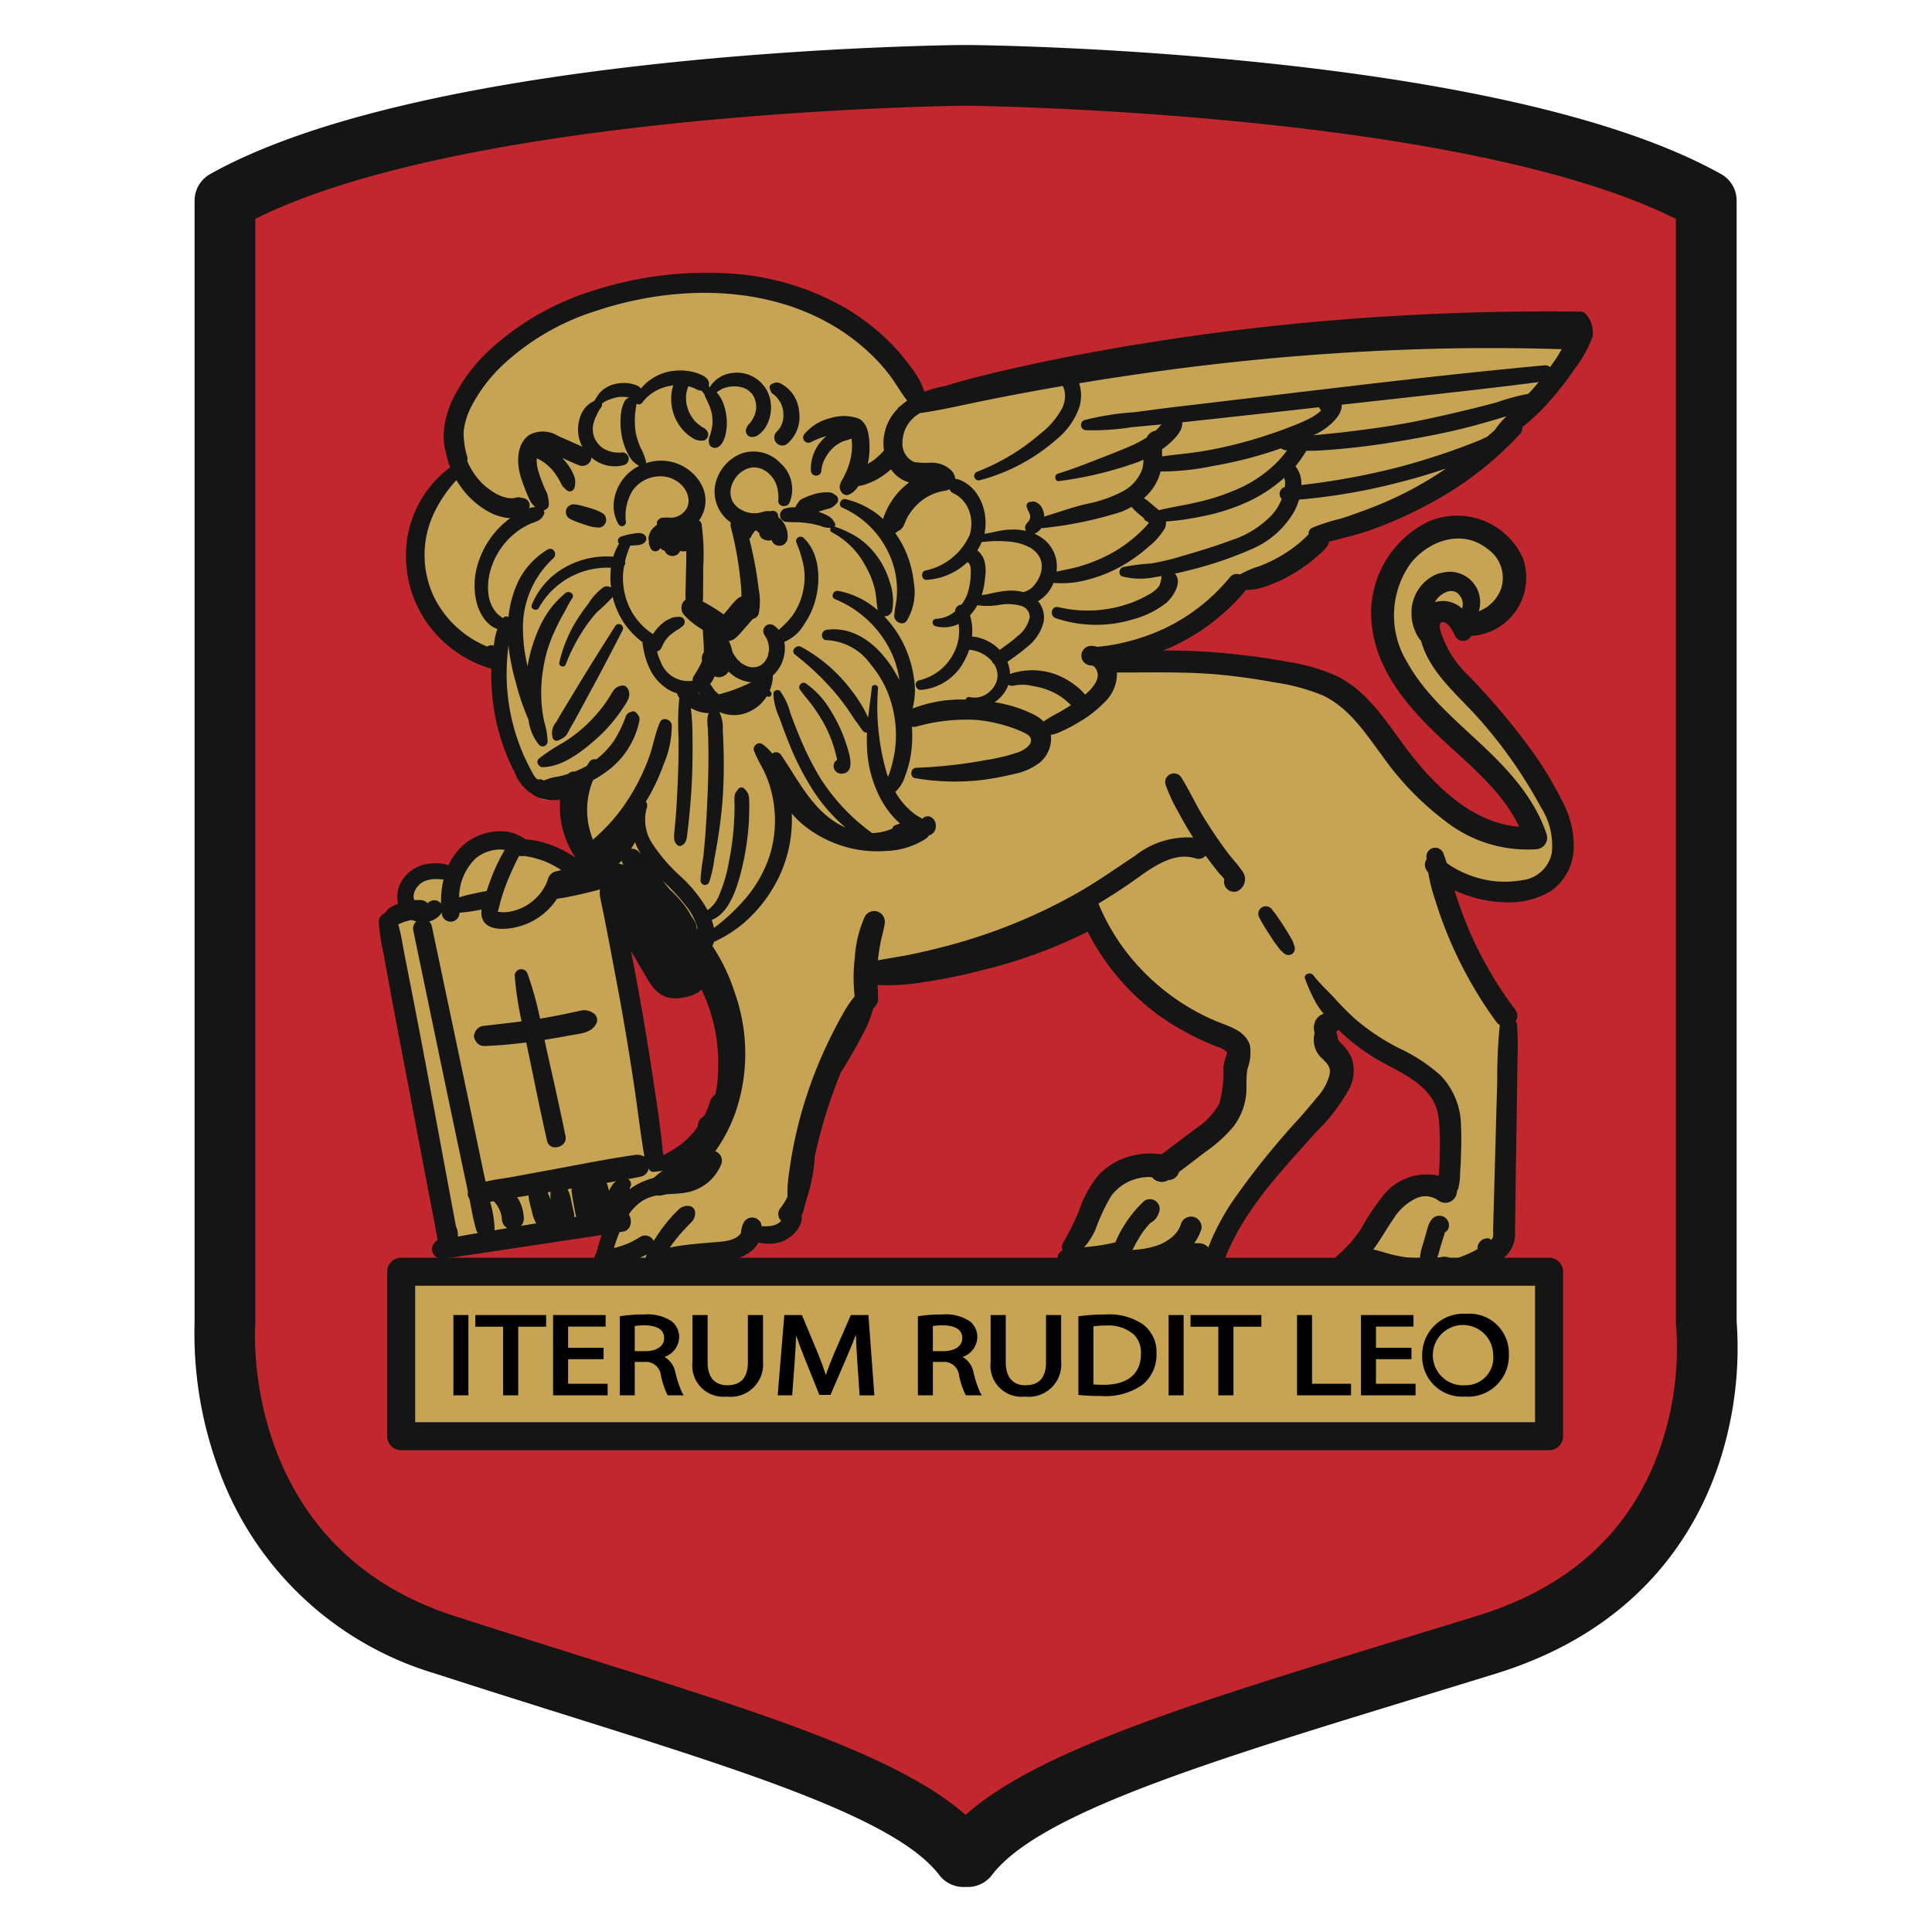 <svg xmlns="http://www.w3.org/2000/svg" width="150" height="150" viewBox="0 0 150 150">
  <defs>
    <style>
      .cls-1 {
        fill: #c1272d;
      }

      .cls-2 {
        fill: #151515;
      }

      .cls-3 {
        fill: #c6a453;
      }
    </style>
  </defs>
  <g id="Layer_6" data-name="Layer 6">
    <g>
      <path class="cls-1" d="M74.801,144.149c-4.541-5.96-20.153-9.932-40.304-16.462-18.395-5.96-17.03-24.977-17.03-24.977V15.573C34.213,6.206,74.801,5.851,74.801,5.851h.338s40.588.355,57.334,9.721v87.137s2.271,19.017-17.03,24.977c-20.24,6.251-35.763,10.502-40.304,16.462Z"/>
      <path class="cls-2" d="M75.139,146.506h-.338a2.358,2.358,0,0,1-1.875-.929c-3.31-4.344-14.743-7.939-29.217-12.49-3.185-1.002-6.479-2.037-9.94-3.159a25.599,25.599,0,0,1-16.907-16.176,30.453,30.453,0,0,1-1.754-11.115V15.573a2.357,2.357,0,0,1,1.207-2.057C33.393,3.964,73.099,3.509,74.781,3.494h.359c1.703.015,41.408.47,58.485,10.021a2.357,2.357,0,0,1,1.207,2.057v87.015a28.589,28.589,0,0,1-1.4,11.125c-1.859,5.54-6.367,12.853-17.292,16.227q-3,.927-5.856,1.798c-16.558,5.069-29.636,9.072-33.269,13.84A2.358,2.358,0,0,1,75.139,146.506ZM19.824,16.993v85.716c0,.056-.002.113-.006.169-.046.697-.957,17.264,15.405,22.566,3.441,1.115,6.724,2.147,9.9,3.146,14.07,4.424,24.679,7.759,29.843,12.317,5.632-5.014,17.777-8.731,33.937-13.678q2.848-.872,5.845-1.795c7.238-2.235,12.02-6.684,14.213-13.221a23.534,23.534,0,0,0,1.172-9.224,2.376,2.376,0,0,1-.017-.279V16.993C113.385,8.64,75.509,8.212,75.119,8.209h-.318C74.431,8.212,36.548,8.645,19.824,16.993Z"/>
      <g>
        <path class="cls-3" d="M114.876,54.6a10.532,10.532,0,0,1-3.974-6.954c1.703-.993,3.69.851,3.69.851,2.129-.851,3.832-3.406,2.696-5.393s-6.102-4.825-8.657.284-.852,8.373,3.69,12.772c4.541,4.399,6.954,8.373,6.528,8.657s-2.696.284-5.677-1.561-6.954-8.373-9.65-10.076-16.604-1.987-16.604-1.987c6.244-2.129,8.941-5.535,8.941-5.535,7.238-2.838,6.812-4.541,6.812-4.541,8.657-1.277,12.205-5.677,12.205-5.677,6.244-4.825,7.522-9.508,7.522-9.508-24.41-2.129-51.232,5.393-51.232,5.393-1.561-5.677-9.366-9.083-9.366-9.083-13.482-2.271-21.571,3.122-24.977,6.954s-.837,7.024-.837,7.024a8.118,8.118,0,0,0-3.704,4.755C29.726,48.639,38.809,51.619,38.809,51.619c0,5.535,1.845,9.65,3.084,10.331s2.451-.965,2.451-.965c-.568,2.838.853,6.638.853,6.638L40.086,65.527c-3.122-1.419-4.399,1.845-4.399,1.845l-1.419.426c-3.974.568-1.73,2.447-1.73,2.447L30.294,71.63l4.967,25.403,12.489-2.271L47.182,97.742s8.231.426,9.225-.284a8.475,8.475,0,0,0,1.561-1.419,10.886,10.886,0,0,1,2.554-.142c.852.142.71-1.135.71-1.135s.568-1.419.852-2.271.568-5.109,1.135-6.67,3.974-6.67,4.116-7.522a13.925,13.925,0,0,0-.142-2.838,37.261,37.261,0,0,0,17.03-5.109s.142,1.845,3.122,5.109S96.143,80.996,96.143,80.996v1.703s-.426,3.122-.993,3.832-4.683,3.832-4.683,3.832c-3.406-.426-5.393,1.561-5.677,2.696s-2.136,5.332-2.136,5.332l11.03-.409c1.656-4.443,7.71-10.458,8.561-11.026s2.271-3.974,2.271-3.974a19.32,19.32,0,0,1-1.703-2.554c-.284-.71.71-1.703.71-1.703,1.561,1.987,5.677,3.406,5.677,3.406a19.887,19.887,0,0,1,3.122,3.406c.71,1.277-.142,6.67-.142,6.67-2.129-.851-3.122.426-3.832,1.277s-3.364,5.284-3.364,5.284,8.331-.458,8.757-.6a10.343,10.343,0,0,0,3.264-1.703c.568-.71.142-16.888.142-16.888-4.967-8.089-5.535-11.921-5.535-11.921a7.668,7.668,0,0,0,7.238,1.561,3.311,3.311,0,0,0,2.555-3.69C121.262,63.257,118.708,57.864,114.876,54.6ZM56.548,84.118c-.284,1.277-1.987,4.541-3.406,5.535s-2.129.568-2.129.568L47.892,69.359s7.663,7.663,7.947,8.089A22.86,22.86,0,0,1,56.548,84.118Z"/>
        <rect class="cls-3" x="31.004" y="98.594" width="89.407" height="13.056"/>
        <g>
          <g>
            <path class="cls-2" d="M59.681,50.081c-.007-.013-.012.025.01.063l-.001-.017Z"/>
            <path class="cls-2" d="M62.377,41.752a.343.343,0,0,0-.555.352,9.792,9.792,0,0,1,.591,1.938,5.174,5.174,0,0,1-.094,1.991,5.045,5.045,0,0,1-.801,1.769,5.394,5.394,0,0,1-.7.771c-.122.113-.24.221-.347.337a1.985,1.985,0,0,0-.434-.378.527.527,0,0,0-.693.748,2.925,2.925,0,0,1,.158.275c.006.012.03.046.05.077a.167.167,0,0,0,.009.029c.013.037.029.073.041.11a2.661,2.661,0,0,1,.078.307l0.0.001a.077.077,0,0,1,.007.03l.001.016a.109.109,0,0,0,.008.03l-.007-.013c.006.055.012.11.014.166q.003.08.001.16l-.002.04a2.158,2.158,0,0,0-.063.332c-.002.007-.013.057-.026.102l-.016.034c-.011.024-.021.049-.032.073a2.993,2.993,0,0,1-.158.279c-.013.016-.025.032-.038.047q-.051.061-.106.117c-.019.019-.038.036-.057.055-.023.022-.086.049-.016.015l.016-.008a.354.354,0,0,0-.035.02c-.027.019-.054.038-.082.056-.044.029-.091.052-.136.078-.025.008-.05.02-.075.029-.056.02-.112.034-.169.049-.009.002-.027.005-.042.008l-.038.004c-.058.005-.116.008-.174.007-.029-0-.058-.002-.087-.002-.094-.002-.023.003.011.004a1.046,1.046,0,0,1-.369-.085l-.042-.014-.024-.01c-.053-.026-.107-.049-.16-.077q-.078-.042-.154-.089c-.025-.016-.049-.033-.074-.049.117.075-.004-.005-.022-.021a2.954,2.954,0,0,1-.289-.273c-.02-.021-.039-.044-.059-.065.091.095-.004-.007-.018-.027-.039-.053-.074-.108-.108-.164-.038-.062-.082-.117-.122-.177-.01-.015-.063-.115-.067-.116a1.646,1.646,0,0,0-.105-.239c.001.002-.057-.073-.066-.082-.018-.024-.035-.048-.052-.072a.299.299,0,0,0-.509.02.848.848,0,0,0-.154.507,2.08,2.08,0,0,0,.063.515,2.167,2.167,0,0,0,.573.899,2.816,2.816,0,0,0,1.835.793c.046.002.092-.001.139-.002l-.007.028q-.013.046-.029.092c-.024.06-.051.118-.08.175q-.045.089-.096.173-.025.043-.053.084.042-.054.001-.001a1.781,1.781,0,0,1-.522.502c-.055.036-.112.068-.17.1a.304.304,0,0,0-.04.025.52.52,0,0,0-.05.016,2.353,2.353,0,0,1-.356.106c-.019 0-.123.012-.122.012-.066.005-.131.006-.197.005a.97.97,0,0,1-.294-.039,1.862,1.862,0,0,1-.647-.267,2.202,2.202,0,0,1-.47-.414c-.173-.218-.309-.546-.573-.665-.016-.014-.034-.028-.05-.043a.344.344,0,0,0-.562.172c-.016.054-.03.108-.042.163-.241.659.608,1.456,1.089,1.786.025.017.052.032.078.049a.445.445,0,0,0-.286.224l-.021-.016c-.282.412-.148,1.049-.13,1.526q.032.831.037,1.664c.006,1.109-.02,2.22-.069,3.328-.047,1.076-.1,2.155-.186,3.229-.044.55-.095,1.101-.159,1.649a13.929,13.929,0,0,0-.202,1.727.347.347,0,0,0,.679.092,9.21,9.21,0,0,0,.385-1.702c.102-.543.2-1.087.286-1.632.176-1.117.316-2.234.386-3.363.069-1.109.086-2.217.061-3.328q-.019-.876-.07-1.751a2.84,2.84,0,0,0-.263-1.408,2.868,2.868,0,0,0,1.529.218,3.127,3.127,0,0,0,2.625-3.06,2.272,2.272,0,0,0,.234-.224,2.888,2.888,0,0,0,.694-1.75,2.408,2.408,0,0,0-.041-.626,3.194,3.194,0,0,0,1.549-1.375,6.103,6.103,0,0,0,.942-2.178C63.714,44.783,63.577,42.849,62.377,41.752Z"/>
          </g>
          <path class="cls-2" d="M59.899,53.835a.219.219,0,0,0-.046-.11.387.387,0,0,0-.042-.047l-.059-.055c-.038-.036-.076-.072-.116-.106l-.239-.204a.214.214,0,0,0-.134-.057c-.005-.011-.009-.023-.015-.033a.702.702,0,0,0-.938-.246,12.519,12.519,0,0,1-2.876,1.023,1.897,1.897,0,0,1-1.15-.139c-.033-.015-.065-.034-.098-.052a2.262,2.262,0,0,0,1.294-1.303.779.779,0,0,0,.47.064.914.914,0,0,0,.625-.451,1.888,1.888,0,0,0,.241-.555,2.611,2.611,0,0,0-.437-2.119c-.027-.035-.056-.068-.085-.1a1.738,1.738,0,0,0,1.256-1.385.601.601,0,0,0-.072-.425.555.555,0,0,0-1.009.172,1.15,1.15,0,0,1-.037.192l-.001.002a.796.796,0,0,0-.034.075c-.013.026-.029.05-.043.075-.036.042-.07.084-.11.122l-.009.008c-.021.014-.043.033-.062.046q-.041.027-.084.051l-.003.002c-.047.008-.109.044-.154.057l-.03.008c.055-.016-.032.002-.054.004-.027.002-.053.003-.08.003l-.018-.001-.017-.004a.592.592,0,0,0-.349-.142c-.006-.004-.006-.004-.003-0l-.001-0-.014-.012c-.025-.021-.048-.042-.073-.062-.049-.041-.095-.082-.14-.127l-.009-.008-.004-.007c-.018-.026-.036-.051-.052-.079l-.021-.041c-.007-.019-.025-.067-.028-.074a.353.353,0,0,0-.686.12,1.49,1.49,0,0,0,.421,1.008,8.741,8.741,0,0,1,.037.89c-.002.086-.007.172-.012.259l-.002.024q-.007.063-.016.126c-.019.136-.047.27-.077.403a.302.302,0,0,0-.158.197,1.497,1.497,0,0,0-.062.314.509.509,0,0,0,.031.146l-.012.035-.02.05c-.034.079-.067.159-.104.237a7.318,7.318,0,0,1-.521.89.522.522,0,0,0-.074.357,2.27,2.27,0,0,1-2.47-1.43,4.698,4.698,0,0,1-.302-.84.439.439,0,0,0,.158-.066.63.63,0,0,0,.232-.328c-.061.163-.002.008.017-.033q.032-.073.069-.145a2.826,2.826,0,0,1,.154-.265l.022-.033c.03-.038.058-.076.089-.113a2.962,2.962,0,0,1,.208-.225q.052-.051.107-.1l.006-.005.022-.018c.08-.063.165-.121.247-.182a2.854,2.854,0,0,1,.242-.162c.045-.027.094-.05.138-.079a.527.527,0,0,0,.112-.098.745.745,0,0,0,.223-.172.414.414,0,0,0,.096-.337.37.37,0,0,0-.2-.282.662.662,0,0,0-.315-.049c-.043.004-.085.011-.128.017a.846.846,0,0,0-.375.078,4.239,4.239,0,0,0-.386.185,2.699,2.699,0,0,0-.594.482,3.225,3.225,0,0,0-.454.583,5.024,5.024,0,0,1-2.161-3.005,5.214,5.214,0,0,1-.09-2.276.356.356,0,0,0,.074-.363,7.248,7.248,0,0,1,.401-1.21l.005-.014c.065-.003.13-.008.196-.013.356-.028.791-.003,1.005-.347a.374.374,0,0,0-.058-.446c-.283-.283-.717-.151-1.068-.097a2.73,2.73,0,0,0-.388.077l-.392.12a.347.347,0,0,0-.248.379.328.328,0,0,0,.084.175,4.457,4.457,0,0,0-.448,1.009,6.545,6.545,0,0,0-3.583.739,5.845,5.845,0,0,0-2.746,3.008c-.13.318.387.524.549.231a6.098,6.098,0,0,1,5.602-3.121,6.214,6.214,0,0,0,.007,1.546.565.565,0,0,0-.575-.044,4.405,4.405,0,0,0-1.184,1.285A14.18,14.18,0,0,0,44.7,48.279a10.653,10.653,0,0,0-1.271,3.143.261.261,0,0,0,.503.139,14.304,14.304,0,0,1,1.494-2.857,10.534,10.534,0,0,1,.955-1.209,12.12,12.12,0,0,0,1.192-1.152c.01.042.016.086.027.128a6.119,6.119,0,0,0,2.296,3.4.86.86,0,0,0,.005.203c.036.216.075.431.125.644a5.701,5.701,0,0,0,.367,1.089,3.783,3.783,0,0,0,1.541,1.756,2.963,2.963,0,0,0,.628.265,1.147,1.147,0,0,0,.196.393.407.407,0,0,0-.029.09,20.643,20.643,0,0,0-.047,2.953q.015,1.478-.043,2.955c-.037.954-.078,1.908-.149,2.86-.038.506-.088,1.01-.132,1.515-.036.412-.079.78.272,1.05a.291.291,0,0,0,.292,0c.398-.174.412-.671.458-1.05.058-.474.107-.95.152-1.426.096-1.01.174-2.025.207-3.039q.048-1.477.024-2.955a17.38,17.38,0,0,0-.127-2.207,2.781,2.781,0,0,0,1.77.381,11.836,11.836,0,0,0,3.594-1.185.573.573,0,0,0,.295-.358l.024.028c.033.039.068.076.103.113l.056.058c.009.009.017.019.027.027a.282.282,0,0,0,.102.06.489.489,0,0,0,.074.01.219.219,0,0,0,.156-.065.213.213,0,0,0,.065-.156Z"/>
          <path class="cls-2" d="M60.619,35.982a2.875,2.875,0,0,0-3.084-.759,3.316,3.316,0,0,0-2.031,2.572A2.916,2.916,0,0,0,56.748,40.574a.58.58,0,0,0-.009.336,27.729,27.729,0,0,1,.653,3.332q.111.849.171,1.704a6.219,6.219,0,0,0,.229,1.729.583.583,0,0,0,1.114-.043,4.779,4.779,0,0,0,.001-1.87c-.068-.583-.156-1.163-.257-1.741-.13-.741-.29-1.474-.475-2.202a.323.323,0,0,0,.167-.199q.019-.055.004-.019.009-.023.019-.044c.013-.027.027-.054.042-.08a.702.702,0,0,0,.099-.117c.024-.031.106-.149.153-.166l.002,0c-.041.033-.052.042-.026.022l.028-.022c.029.001.058-.001.087-.001a.483.483,0,0,0,.198.182.409.409,0,0,0,.021.156l.059.126a.541.541,0,0,0,.2.186.694.694,0,0,0,.3.106l-.002-0.0.003 0.0.004.001.016.006a.442.442,0,0,0,.233.001.801.801,0,0,0,.111-.023l.018-.008a.674.674,0,0,0,.064.155.615.615,0,0,0,.479.288.607.607,0,0,0,.468-.144.672.672,0,0,0,.233-.512,1.89,1.89,0,0,0-.738-1.574.423.423,0,0,0-.558-.458c-.016.006-.033.01-.049.016a1.229,1.229,0,0,0-.623.056c-.089.027-.18.046-.27.071l-.01.003-.001-0c-.064-0-.131.016-.196.019-.094.006-.187.002-.281.002-.007,0-.018-.001-.029-.002-.034-.004-.068-.009-.102-.014a2.816,2.816,0,0,1-.278-.06c-.046-.012-.09-.028-.136-.04l-.031-.008-.023-.011a3.002,3.002,0,0,1-.474-.255c-.017-.012-.038-.029-.048-.037-.035-.031-.072-.06-.107-.091q-.041-.037-.081-.077c-.013-.013-.089-.102-.103-.115a1.924,1.924,0,0,1-.12-.18c-.018-.031-.035-.064-.052-.096-.006-.013-.013-.03-.015-.037-.031-.096-.063-.189-.089-.287l-.011-.038L56.729,38.463c-.004-.061-.011-.122-.013-.183-.001-.051 0-.102.001-.153 0-.013.004-.043.006-.065a2.67,2.67,0,0,1,.056-.282c.01-.04.024-.079.034-.118l.011-.042.017-.038a3.159,3.159,0,0,1,.152-.305c.014-.025.104-.161.106-.168a2.68,2.68,0,0,1,.188-.224c.043-.045.088-.087.132-.131l.031-.028a2.344,2.344,0,0,1,.288-.201c.035-.021.072-.039.107-.06l.038-.024.033-.013a2.551,2.551,0,0,1,.289-.098c.025-.007.051-.012.077-.018.008.001.113-.015.121-.016a2.026,2.026,0,0,1,.271-.002c.028.004.1.012.107.014.039.007.078.015.117.025.058.014.115.032.172.049l.025.009a2.472,2.472,0,0,1,.261.128c.043.025.086.051.127.078l.019.012c.025.019.049.037.073.057a2.207,2.207,0,0,1,.701.958c.034.094.058.19.084.287l.01.033.005.047c.011.08.026.159.038.238 0.0.005.009.071.01.087.005.069.011.138.012.207.002.117.001.234-.008.35-.037.469.655.563.853.196A2.709,2.709,0,0,0,60.619,35.982Z"/>
          <path class="cls-2" d="M47.755,48.629c-.898,1.411-1.791,2.822-2.66,4.251L43.836,54.952c-.224.368-.438.742-.653,1.115a1.239,1.239,0,0,0-.291,1.13.333.333,0,0,0,.505.265,1.969,1.969,0,0,0,.497-.297,2.553,2.553,0,0,0,.329-.543c.214-.373.429-.746.634-1.125l1.153-2.129c.794-1.467,1.562-2.946,2.326-4.43A.329.329,0,0,0,47.755,48.629Z"/>
          <path class="cls-2" d="M48.778,53.536c-.071-.16-.237-.342-.438-.308a.939.939,0,0,0-.665.321,4.772,4.772,0,0,0-.315.493,9.973,9.973,0,0,1-.58.845,11.928,11.928,0,0,1-1.454,1.576,11.091,11.091,0,0,1-1.667,1.235,13.969,13.969,0,0,0-1.822,1.2c-.275.234-.008.674.306.666,1.532-.041,2.977-1.167,4.082-2.133a11.98,11.98,0,0,0,1.543-1.629c.24-.307.468-.626.681-.952C48.717,54.439,48.998,54.035,48.778,53.536Z"/>
          <path class="cls-2" d="M65.693,57.74A11.251,11.251,0,0,0,64.5,55.183a6.668,6.668,0,0,0-1.948-2.13c-.289-.182-.636.21-.447.483.323.465.709.881,1.039,1.342a12.516,12.516,0,0,1,.908,1.453,9.919,9.919,0,0,1,.635,1.511q.138.42.241.85c.025.104.047.209.068.314a.483.483,0,0,0-.206.194.595.595,0,0,0,.562.869C66.5,60.004,65.889,58.352,65.693,57.74Z"/>
          <g>
            <path class="cls-2" d="M58.55,30.852c.016.047.022.058.021.051-.007-.016-.013-.032-.019-.048Z"/>
            <path class="cls-2" d="M59.728,30.753a2.65,2.65,0,0,0-2.896-1.792,2.328,2.328,0,0,0-1.712,1.08c-.004.006-.004.013-.007.02-.028-.02-.056-.041-.084-.062a.292.292,0,0,0,.009-.071c.005.102.006-.085.006-.08a.591.591,0,0,0-.093-.371,1.054,1.054,0,0,0-.455-.352,3.445,3.445,0,0,0-.812-.275,4.404,4.404,0,0,0-1.812.015,3.88,3.88,0,0,0-1.514.72,3.196,3.196,0,0,0-.587.58,1.062,1.062,0,0,0-.524-.309,2.825,2.825,0,0,0-1.55-.025,2.04,2.04,0,0,0-.764.348,1.792,1.792,0,0,0-.591.645c-.053.074-.107.148-.153.228a.285.285,0,0,0-.022.063,2.202,2.202,0,0,0-.679.477,2.322,2.322,0,0,0-.489.931,2.915,2.915,0,0,0,.104,1.937c.035.079.074.156.116.232-.626-.296-1.265-.569-1.897-.849a2.217,2.217,0,0,0-2.233-.071c-1.011.705-.983,2.199-.656,3.254.129.418.281.83.451,1.233a6.247,6.247,0,0,0,.319.705,1.942,1.942,0,0,0,.349.401,2.497,2.497,0,0,0-1.049.335,6.233,6.233,0,0,0-1.415.957,6.841,6.841,0,0,0-1.906,2.879,5.619,5.619,0,0,0-.157,3.326c.279.979,1.027,2.108,2.169,2.048.376-.02.57-.607.177-.768-1.79-.73-1.712-3.045-1.044-4.562a5.768,5.768,0,0,1,1.633-2.163,5.523,5.523,0,0,1,1.144-.719c.219-.101.457-.161.672-.27a1.047,1.047,0,0,0,.452-.482.287.287,0,0,0-.034-.328.481.481,0,0,0,.421-.533,5.302,5.302,0,0,0-.107-.681c-.061-.193-.177-.384-.259-.579q-.245-.585-.435-1.191c-.038-.122-.068-.245-.097-.37-.005-.035-.024-.139-.027-.161q-.01-.09-.016-.181a3.344,3.344,0,0,1,.002-.347c.028.014.056.028.084.043a5.246,5.246,0,0,1,.483.288l.033.024q.055.041.108.085.107.086.208.179.101.093.197.192.048.05.094.101l.038.044a4.362,4.362,0,0,1,.305.421c.097.154.187.314.276.473q.039.069.075.14l.023.045.014.031a.616.616,0,0,0,.224.257.848.848,0,0,0,.235.215.364.364,0,0,0,.483-.147.756.756,0,0,0,.091-.373,1.114,1.114,0,0,0-.088-.663,3.178,3.178,0,0,0-.315-.627,4.929,4.929,0,0,0-.602-.754c.411.189.822.379,1.242.546a.731.731,0,0,0,.959-.291.687.687,0,0,0,.077-.283,2.733,2.733,0,0,0,2.556.577.501.501,0,0,0-.17-.974,2.247,2.247,0,0,1-1.281-.21,1.671,1.671,0,0,1-.507-.371c-.037-.037-.074-.076-.108-.117-.009-.014-.058-.081-.065-.09q-.051-.073-.096-.151-.03-.051-.057-.104l-0-0a2.132,2.132,0,0,1-.117-.337c-.006-.024-.035-.168-.029-.128.005.032-.012-.132-.014-.16a1.546,1.546,0,0,1,.059-.616,2.763,2.763,0,0,1,.224-.587,2.859,2.859,0,0,1,.35-.619.371.371,0,0,0,.069-.297.902.902,0,0,1,.169-.115c.048-.028.094-.059.142-.086.024-.014.049-.026.074-.039l.02-.011.012-.004a5.22,5.22,0,0,1,.633-.208c.053-.014.108-.025.161-.038.024-.003.049-.007.074-.01a2.548,2.548,0,0,1,.358-.016c.056.001.112.006.168.009l.006-0c.021.003.044.007.057.009a2.312,2.312,0,0,1,.267.061.444.444,0,0,0-.365.24,2.724,2.724,0,0,0-.246.655,6.016,6.016,0,0,0-.086.749A5.579,5.579,0,0,0,48.292,33.924a4.529,4.529,0,0,0,.444,1.277,2.073,2.073,0,0,0,.884.973,3.474,3.474,0,0,0-1.129.878,3.55,3.55,0,0,0-.811,1.766,2.81,2.81,0,0,0,.352,1.9.308.308,0,0,0,.564-.176,3.795,3.795,0,0,1,.492-2.412,2.601,2.601,0,0,1,1.973-1.139,2.293,2.293,0,0,1,1.974.798,1.813,1.813,0,0,1,.421.981,1.243,1.243,0,0,1-.202.8,1.514,1.514,0,0,1-.737.553,1.194,1.194,0,0,1-.442.071,2.798,2.798,0,0,0-.539-.001c-.288-.038-.625.253-.516.542a2.46,2.46,0,0,0-.235.189,1.146,1.146,0,0,0-.338.491,1.656,1.656,0,0,0-.075.201.667.667,0,0,0,.01.379,1.071,1.071,0,0,0-.007.169.576.576,0,0,0,.065.222.475.475,0,0,0,.052.129.409.409,0,0,0,.775.02.346.346,0,0,0,.083.108.479.479,0,0,0,.251.109.679.679,0,0,0,.162.244.657.657,0,0,0,.928-.036l.098-.137c.01-.018.013-.037.021-.056a.789.789,0,0,0,.476.016c-.005.431-.002.861-.014,1.282-.015.531-.032,1.062-.04,1.594a8.011,8.011,0,0,0-.001.902.684.684,0,0,0-.226.243.831.831,0,0,0,.123.955A5.686,5.686,0,0,0,54.427,48.813c.049.033.098.069.147.104-.001.242.023.486.036.712l.04.689A1.766,1.766,0,0,0,54.794,51.2a.62.62,0,0,0,.514.295.592.592,0,0,0,.514-.295.904.904,0,0,0,.086-.565l-.03-.318-.058-.622A1.279,1.279,0,0,0,57,49.613a3.167,3.167,0,0,0,.614-.605c.375-.423.761-.84,1.099-1.293a.965.965,0,0,0,.098-.747,1.004,1.004,0,0,0-.347-.504.97.97,0,0,0-1.273.076c-.311.311-.585.665-.869,1.001-.046.054-.092.108-.137.162a14.823,14.823,0,0,0-1.627-1.004,1.046,1.046,0,0,0,.018-.11c.017-.284.008-.573.012-.858.008-.551.007-1.102.008-1.654a17.207,17.207,0,0,0-.124-3.378.407.407,0,0,0-.207-.288,2.589,2.589,0,0,0,.216-2.741,3.569,3.569,0,0,0-4.334-1.705.276.276,0,0,0,.012-.107,4.11,4.11,0,0,0-.421-1.086,6.629,6.629,0,0,1-.369-1.115,6.146,6.146,0,0,1,.037-2.189.619.619,0,0,0,.005-.133.326.326,0,0,0,.469-.095,3.147,3.147,0,0,1,1.01-.879,3.886,3.886,0,0,1,1.204-.416c.061-.011.118-.016.176-.023l-.006.017a3.263,3.263,0,0,0-.142.767A3.616,3.616,0,0,0,53.142,33.509a3.05,3.05,0,0,0,.605.481,1.199,1.199,0,0,0,.907.208.489.489,0,0,0,.26-.718.924.924,0,0,0-.349-.297c-.045-.029-.088-.059-.132-.088.096.064-.062-.043-.108-.076l-.037-.026-.015-.012c-.034-.027-.069-.054-.102-.082a2.745,2.745,0,0,1-.227-.217c-.004-.004-.055-.064-.065-.074-.025-.032-.05-.064-.074-.096q-.085-.118-.159-.243c-.049-.084-.093-.17-.136-.258l-.014-.028-.01-.026c-.019-.05-.04-.098-.058-.148q-.05-.137-.088-.279c-.014-.051-.025-.103-.037-.155l-.008-.041a3.901,3.901,0,0,1-.031-.62c0-.011 0-.017 0-.023l.001-.007c.007-.052.014-.104.023-.156a2.707,2.707,0,0,1,.065-.28c.011-.039.024-.078.037-.116.006-.012.035-.086.038-.091.008-.019.014-.035.022-.053a2.551,2.551,0,0,1,.525.188,1.195,1.195,0,0,0,.498.167L54.485,30.34a.222.222,0,0,0,.015.029c.061.073.115.152.175.227a.252.252,0,0,1,.02.028,1.13,1.13,0,0,0,.075.219c.085.17.137.276.205.434.049.114.058.118.107.239q.055.136.098.275.039.126.069.254l.022.1c.003.024.016.103.016.102a3.595,3.595,0,0,1,.03.525q-.001.073-.005.146c-.001.017-.005.055-.006.072-.01.081-.022.161-.037.241a5.369,5.369,0,0,1-.129.538,1.041,1.041,0,0,0-.08.691.467.467,0,0,0,.569.295c.468-.11.684-.847.75-1.263a4.247,4.247,0,0,0-.02-1.432,3.604,3.604,0,0,0-.436-1.226,2.513,2.513,0,0,0-.285-.37,1.978,1.978,0,0,1,.247-.167c.05-.028.099-.058.149-.085q.029-.015.058-.03l.01-.005.024-.008a2.961,2.961,0,0,1,.326-.104l.053-.012.117-.022c.021-.004.043-.007.064-.013l.003-.001.012-.001a3.203,3.203,0,0,1,.346-.022c.043 0.0.086.003.13.005-.002.001.086.009.117.014a2.743,2.743,0,0,1,.339.072c.024.007.102.035.113.037.045.019.091.038.135.06q.067.034.132.072c.02.012.068.045.087.057.087.071.163.154.249.225l.002.001.028.036q.05.068.095.14c.028.045.052.091.077.138L58.546,30.842l.005.012.004.007a.183.183,0,0,1,.016.041l.015.037a2.921,2.921,0,0,1,.089.303l.003.011.007.046q.012.095.016.19a1.161,1.161,0,0,1-.006.319l.005-.019c-.007.026-.014.058-.017.074q-.016.094-.04.187c-.016.062-.035.122-.054.183l-.008.028c-.008.016-.017.032-.023.045a2.86,2.86,0,0,1-.183.331c-.019.031-.081.122-.07.11-.029.037-.057.075-.087.111a1.095,1.095,0,0,0-.302.478.492.492,0,0,0,.363.586.791.791,0,0,0,.609-.164,2.162,2.162,0,0,0,.382-.355,2.59,2.59,0,0,0,.458-.882A2.977,2.977,0,0,0,59.728,30.753Z"/>
          </g>
          <path class="cls-2" d="M62.04,31.95A2.666,2.666,0,0,0,60.542,29.744a.524.524,0,0,0-.504.031.311.311,0,0,0-.219.5.471.471,0,0,0,.064.179.503.503,0,0,0,.186.173l.012.008c.015.013.064.053.071.059q.049.042.094.087c.027.027.053.055.078.084.008.011.024.03.038.05.05.069.102.138.149.209.048.073.089.149.13.225l.004.007.004.012c.015.041.033.081.048.122a2.616,2.616,0,0,1,.077.253c.011.043.019.086.029.13l.002.007.002.029a3.943,3.943,0,0,1,.013.528l-.004.033q-.01.065-.023.129a2.437,2.437,0,0,1-.065.253c-.012.038-.071.162-0.0.008-.018.039-.033.08-.05.119a2.152,2.152,0,0,1-.119.228c-.009.014-.018.028-.027.042-.009.011-.037.051-.051.068a2.611,2.611,0,0,1-.201.226.625.625,0,0,0,.794.951A2.736,2.736,0,0,0,62.04,31.95Z"/>
          <g>
            <path class="cls-2" d="M32.543,70.248l.033.009a.083.083,0,0,0-.038-.011Z"/>
            <path class="cls-2" d="M32.112,69.526l-0.0.015a.128.128,0,0,0,.004-.033Z"/>
            <path class="cls-2" d="M33.037,70.267a.413.413,0,0,1,.045-.014l.011-.007A.105.105,0,0,0,33.037,70.267Z"/>
            <path class="cls-2" d="M45.449,67.584a.639.639,0,0,0-.028-.165l-.009-.019c-.163-.516-.825-.875-1.254-1.139a7.991,7.991,0,0,0-1.526-.712,6.639,6.639,0,0,0-1.6-.36c-.075-.007-.15-.014-.226-.021A3.266,3.266,0,0,0,38.588,64.55a4.318,4.318,0,0,0-2.488.954,4.72,4.72,0,0,0-1.286,1.693.823.823,0,0,0-.14-.06,1.718,1.718,0,0,0-.3-.073,3.748,3.748,0,0,0-1.14.005A2.828,2.828,0,0,0,31.355,68.153a2.398,2.398,0,0,0-.434,2.065,1.975,1.975,0,0,0,1.349,1.302,1.789,1.789,0,0,0,1.924-.522.824.824,0,0,0,.096-.165c.002.021.004.043.006.064a.709.709,0,0,0,.717.664.699.699,0,0,0,.664-.696c.227-.021.454-.042.681-.072.327-.042.651-.107.975-.166l.054-.009a1.66,1.66,0,0,0,.014.522c.22,1.084,1.567,1.047,2.416.9a5.167,5.167,0,0,0,3.902-3.171c.21-.063.42-.124.629-.19a.581.581,0,0,0,.412-.403c.018 0.0.036.003.055.002a.67.67,0,0,0,.632-.686l.002.001ZM33.231,70.105c-.029.038-.06.072-.091.108l-.005.006-.001 0c-.013.008-.027.017-.041.026a.137.137,0,0,1,.024-.004l-0.0.001a.16.16,0,0,0-.034.01l-.013.009c-.029.021-.04.016-.032.006a.557.557,0,0,1-.064.026l-.018.004c-.04 0-.082.008-.122.008-.031 0-.183.003-.074 0.0.105-.003-.057-.013-.094-.022-.004-.001-.052-.016-.09-.028.027.014.045.029-.006.004l-.027-.013-.015-.003.01 0-.042-.02c-.043-.021-.084-.046-.125-.07l-.013-.007-.018-.018-.102-.097-.01-.017c-.002-.003-.035-.061-.056-.096-.01-.03-.021-.059-.03-.09-.001-.004-.012-.034-.019-.06l-.001-.009c-.005-.056-.01-.112-.01-.169-0-.017 0-.035.001-.052l-.003.005.004-.02 0-.005c0-.064.004-.04.003-.012.01-.053.027-.145.03-.154.008-.032.018-.063.026-.095l.001-.004c.006-.017.015-.041.019-.05.01-.023.02-.045.031-.068.025-.052.053-.104.083-.154.017-.029.036-.056.053-.085l0-0.0.009-.011a2.811,2.811,0,0,1,.24-.257l.011-.009.042-.03a1.915,1.915,0,0,1,.168-.108c.019-.011.124-.059.119-.059.058-.023.115-.046.174-.065q.101-.033.204-.057c.029-.007.059-.013.088-.019.011-.001.052-.007.077-.01a3.321,3.321,0,0,1,.489-.02c.041.001.082.004.123.006l.02.001.032.003c.093.009.188.018.283.021a7.265,7.265,0,0,0-.194,1.876.581.581,0,0,0-.086-.091A.665.665,0,0,0,33.231,70.105Zm3.765-.77c-.287.06-.574.116-.857.191-.166.044-.33.095-.494.144a4.298,4.298,0,0,1,1.237-2.981,2.979,2.979,0,0,1,1.682-.718,2.246,2.246,0,0,1,.62.019,14.737,14.737,0,0,0-.992,2.049c-.149.377-.283.759-.41,1.144C37.517,69.213,37.255,69.28,36.995,69.335Zm6.251-1.701a.859.859,0,0,0-.705.631,3.597,3.597,0,0,1-.448.901,3.955,3.955,0,0,1-1.573,1.32,3.846,3.846,0,0,1-.922.295,3.457,3.457,0,0,1-.523.048c-.135.004-.318-.046-.436-.032a.257.257,0,0,0,.018-.048,6.416,6.416,0,0,0,.176-.681c.127-.447.27-.891.434-1.326a21.609,21.609,0,0,1,1.043-2.305,1.226,1.226,0,0,0,.133.03.664.664,0,0,0,.249-.013c.044.007.088.012.131.02a8.292,8.292,0,0,1,1.373.36,6.961,6.961,0,0,1,1.227.624c.054.034.102.066.148.097C43.464,67.58,43.354,67.605,43.246,67.634Z"/>
          </g>
          <g>
            <path class="cls-2" d="M115.81,96.22a.347.347,0,0,0-.062-.03c.021.009.042.018.062.03Z"/>
            <path class="cls-2" d="M117.786,79.595a.653.653,0,0,0-.12-.314.721.721,0,0,0-.028-.894,30.048,30.048,0,0,1-3.393-5.74,30.826,30.826,0,0,1-1.188-3.112c-.346-1.08-.582-2.198-.985-3.258a.683.683,0,0,0-1.328.232,13.224,13.224,0,0,0,.711,3.452,30.861,30.861,0,0,0,1.215,3.269,31.923,31.923,0,0,0,3.495,6.096.912.912,0,0,0,.277.253A42.086,42.086,0,0,0,116.245,84q-.069,2.311-.131,4.622-.062,2.266-.125,4.532-.031,1.133-.062,2.266c-.005.171.048.625-.08.76a.365.365,0,0,1-.037.039l.011.005-.011-.005c-.011.01-.02.017-.016.007-.047.12-.167-.075-.046-.036a.775.775,0,0,0-1.034.796c-.035.019-.069.04-.104.058-.137.073-.276.142-.415.21-.03.014-.112.052-.117.054q-.116.052-.233.101c-.351.147-.706.278-1.059.416a.965.965,0,0,0-.871-.229c-.11.02-.222.028-.334.043.115-.282.185-.594.272-.88q.143-.471.287-.942c.014-.047.028-.094.043-.141a.559.559,0,0,0,.251-.246.742.742,0,0,0-.516-1.023c-.576-.116-.91.362-1.052.842-.093.314-.18.631-.269.946-.101.354-.231.712-.305,1.072a2.429,2.429,0,0,0-.039.438,10.059,10.059,0,0,1-1.271-.117,10.878,10.878,0,0,1-1.509-.352c-.281-.087-.565-.158-.85-.226.579-.775,1.055-1.663,1.584-2.405a4.161,4.161,0,0,1,1.693-1.545,1.69,1.69,0,0,1,1.739.124.908.908,0,0,0,1.479-.696.967.967,0,0,0,.099-.205,5.153,5.153,0,0,0,.147-1.263q.045-.661.066-1.323c.026-.797.042-1.601-.003-2.399a5.663,5.663,0,0,0-1.628-3.847,13.3,13.3,0,0,0-3.237-2.098,17.253,17.253,0,0,1-3.315-2.21,20.945,20.945,0,0,1-1.644-1.655c-.545-.59-1.147-1.129-1.637-1.767-.224-.292-.794-.101-.631.295a14.283,14.283,0,0,0,.825,1.831,7.221,7.221,0,0,0,.623.878.586.586,0,0,0-.275.102,1.488,1.488,0,0,0-.182.149.918.918,0,0,0-.175.24,1.249,1.249,0,0,0-.141.643,1.153,1.153,0,0,0,.056.329l.007.017a1.943,1.943,0,0,0,.635,2.029c.419.435.648.665.498,1.288a4.26,4.26,0,0,1-.934,1.659c-.438.534-.888,1.058-1.341,1.58a60.784,60.784,0,0,0-5.351,6.672,20.474,20.474,0,0,0-1.155,2.02c-.173.349-.337.702-.476,1.065-.04.105-.087.216-.134.33l-.014-.014a1.562,1.562,0,0,0-.269-.207,1.143,1.143,0,0,0-.523-.104c-.096-.003-.192-.002-.289-.004a3.943,3.943,0,0,0,.548-1.056.828.828,0,0,0-.612-.988.838.838,0,0,0-.988.612c-.015.043-.023.069-.026.08-.019.045-.039.091-.061.135a2.529,2.529,0,0,1-.174.303l-.037.048q-.055.07-.114.136a3.153,3.153,0,0,1-.251.253,3.603,3.603,0,0,1-.498.345,3.082,3.082,0,0,1-.548.274,6.931,6.931,0,0,1-1.661.355c-.124.014-.249.022-.373.03a12.157,12.157,0,0,1,.707-1.245q.031-.046.062-.091l.032-.045q.047-.068-.032.044a1.632,1.632,0,0,1,.147-.199q.15-.198.311-.387c.047-.055.095-.109.143-.164a1.273,1.273,0,0,0,.656-.749.756.756,0,0,0-1.22-.869,9.343,9.343,0,0,0-1.407,1.73,8.14,8.14,0,0,0-.725,1.383c-.065.015-.13.03-.195.045q-.24.053-.482.1c-.022.004-.212.039-.225.042q-.103.018-.207.034-.264.041-.529.076c-.266.034-.534.057-.801.08a3.305,3.305,0,0,0,.242-.265,5.352,5.352,0,0,0,.707-1.252,14.084,14.084,0,0,1,1.164-2.457,3.532,3.532,0,0,1,1.868-1.308,3.478,3.478,0,0,1,1.137-.162,1.75,1.75,0,0,1,.175.016.955.955,0,0,0,1.243.223.896.896,0,0,0,.848-.634c.699-.528,1.393-1.063,2.089-1.593a10.792,10.792,0,0,0,2.132-1.935,4.979,4.979,0,0,0,1.013-3.048,9.322,9.322,0,0,1,.056-1.369,3.805,3.805,0,0,0,.215-1.874c-.315-1.015-1.303-1.38-2.203-1.723a16.677,16.677,0,0,1-2.361-1.129,17.406,17.406,0,0,1-4.145-3.35,16.508,16.508,0,0,1-3.059-4.821q1.248-.744,2.445-1.568c1.457-1.008,3.255-2.556,5.151-1.921A.713.713,0,0,0,93.604,66.426c.103.141.202.285.307.425q.342.455.7.898c.127.157.32.33.451.517a.732.732,0,0,0-.023.107.777.777,0,0,0,1.003.83,1.03,1.03,0,0,0,.368-1.622c-.308-.461-.712-.875-1.048-1.318-.688-.908-1.319-1.855-1.919-2.823-.623-1.007-1.106-2.099-1.738-3.095a.677.677,0,0,0-1.212.567,12.588,12.588,0,0,0,.973,2.103c.356.67.732,1.332,1.143,1.969l.03.044a6.572,6.572,0,0,0-4.515,1.414c-1.524,1.007-2.999,2.057-4.594,2.954A42.652,42.652,0,0,1,73.342,73.488c-.974.253-1.953.485-2.941.678-.743.145-1.496.249-2.24.394.044-.438.111-.876.19-1.308.093-.506.254-1.001.329-1.508a.837.837,0,0,0-.516-.957.828.828,0,0,0-1.019.378,9.196,9.196,0,0,0-.78,3.202,12.974,12.974,0,0,0-.009,2.988,8.772,8.772,0,0,0-.922,1.374q-.566,1.003-1.067,2.04a34.122,34.122,0,0,0-1.704,4.195,33.554,33.554,0,0,0-1.114,4.305q-.21,1.13-.35,2.272a8.68,8.68,0,0,0-.056,1.358,4.137,4.137,0,0,1-.544.884.742.742,0,0,0,.043.998c-.025.028-.049.057-.076.084l-.012.012c-.02.016-.054.044-.064.051a1.951,1.951,0,0,1-.195.122l-.034.017-.056.022a1.931,1.931,0,0,1-.208.063c-.053.013-.107.023-.161.035l-.001 0c-.004 0-.005,0-.01 0-.198.009-.391.03-.591.021-.035-.002-.069.001-.103 0-.008-.059-.014-.117-.027-.176a.746.746,0,0,0-1.356-.124,1.912,1.912,0,0,0-.217.815c-.401.677-1.633.686-2.307.743-.675.058-1.348.112-2.02.196-.409.051-.807.123-1.203.204.122-.18.242-.347.393-.54q.384-.495.816-.951c.144-.152.287-.304.435-.451a.971.971,0,0,0,.321-.806.512.512,0,0,0-.39-.473.967.967,0,0,0-.907.281c-.16.153-.316.308-.464.472a12.866,12.866,0,0,0-.835,1.028q-.327.448-.62.919a.583.583,0,0,0-.049-.092.733.733,0,0,0-.994-.22,8.36,8.36,0,0,1-.732.412l-.019.009c-.03.013-.06.027-.09.04q-.083.036-.166.07-.209.085-.423.157c-.201.068-.407.124-.613.174.456-1.462,1.113-3.156,2.521-3.826,1.022-.486,2.243-.268,3.324-.531a3.592,3.592,0,0,0,2.459-2.077.776.776,0,0,0-.31-1.02.761.761,0,0,0-1.02.31,2.649,2.649,0,0,1-2.438,1.512,5.778,5.778,0,0,0-3.154.95c-1.569,1.213-2.227,3.166-2.735,5.009a.665.665,0,0,0-.018.105.493.493,0,0,0-.132.383.598.598,0,0,0,.606.561,6.804,6.804,0,0,0,3.442-.877,1.108,1.108,0,0,0-.093.51c-.029.117-.066.233-.097.347a.412.412,0,0,0,.258.478.42.42,0,0,0,.51-.189c.051-.078.103-.16.161-.235a1.073,1.073,0,0,0,.277-.274c.025.004.048.013.074.015a12.531,12.531,0,0,0,1.262.091c.395-.007.792-.023,1.187-.04.817-.035,1.646-.091,2.459-.182a3.821,3.821,0,0,0,2.185-.831,2.342,2.342,0,0,0,.496-.618,3.596,3.596,0,0,0,.529.082,2.813,2.813,0,0,0,1.4-.2,2.667,2.667,0,0,0,1.113-.91,1.974,1.974,0,0,0,.285-.607,1.345,1.345,0,0,0,.022-.523.625.625,0,0,0,.126-.243c.083-.3.162-.598.237-.897a12.877,12.877,0,0,0,.661-3.374l.01-.051a39.031,39.031,0,0,1,1.161-4.209q.388-1.141.844-2.259a39.458,39.458,0,0,0,1.994-3.533,10.106,10.106,0,0,0,.543-1.484.883.883,0,0,0,.365-.744c-.013-.337-.028-.688-.041-1.039a16.551,16.551,0,0,0,3.581-.225,41.395,41.395,0,0,0,4.419-.894,38.823,38.823,0,0,0,8.309-3.02,18.398,18.398,0,0,0,5.397,6.406,20.806,20.806,0,0,0,4.706,2.543,1.664,1.664,0,0,1,.715.402l.006.01a1.505,1.505,0,0,1-.08.294,5.504,5.504,0,0,0-.207.866,9.028,9.028,0,0,1-.319,2.838A5.875,5.875,0,0,1,92.79,87.66c-.865.657-1.741,1.302-2.602,1.964a5.897,5.897,0,0,0-2.277.104,5.246,5.246,0,0,0-2.676,1.568,8.488,8.488,0,0,0-1.446,2.673,21.238,21.238,0,0,1-1.272,2.562.59.59,0,0,0-.009.535.682.682,0,0,0-.395.562.704.704,0,0,0,.541.763c.254.026.326.034.559.056a4.429,4.429,0,0,0,.702.012q.553-.031,1.104-.095c.367-.042.732-.097,1.096-.159.138-.024.289-.043.443-.067a6.839,6.839,0,0,0,.86.178c.368.04.737.074,1.107.085a5.699,5.699,0,0,0,2.115-.339c.081-.03.158-.067.237-.101a11.421,11.421,0,0,0,1.15.151l.945.063a1.012,1.012,0,0,0,.705-.187l.008-.007a.648.648,0,0,0,1.083.236,2.628,2.628,0,0,0,.497-.916c.151-.331.302-.663.465-.989a19.89,19.89,0,0,1,1.047-1.831,31.438,31.438,0,0,1,2.537-3.348c.93-1.095,1.9-2.155,2.854-3.229a14.236,14.236,0,0,0,2.613-3.421,3.011,3.011,0,0,0,.146-2.379,3.646,3.646,0,0,0-.838-1.142c-.304-.31-.178-.298-.303-.717a.821.821,0,0,0-.055-.123.528.528,0,0,0,.107-.094l.063-.088a15.606,15.606,0,0,0,2.682,2.105c1.944,1.208,4.742,2.069,5.1,4.677a18.144,18.144,0,0,1,.101,2.594q-.005.662-.033,1.323c-.009.208-.032.426-.052.645a4.303,4.303,0,0,0-4.233,1.445,17.223,17.223,0,0,0-1.736,2.579,9.625,9.625,0,0,1-1.882,2.156c-.547.484.083,1.383.726,1.19.014.006.025.015.039.02a2.28,2.28,0,0,0,.248.069.603.603,0,0,0,.122.023l.017.008a1.527,1.527,0,0,0,.69.078.739.739,0,0,0,.196.001c.054-.008.107-.019.161-.029a1.656,1.656,0,0,0,.65-.247c.102.045.203.09.31.128a10.885,10.885,0,0,0,1.665.437,12.95,12.95,0,0,0,3.532.12.958.958,0,0,0,.108-.021l.016.003a5.523,5.523,0,0,0,2.045-.406c.347-.128.685-.275,1.019-.432.153-.072.306-.146.456-.224.064-.034.129-.067.192-.103l.017-.009q.059-.021.118-.042a.869.869,0,0,0,.367-.258,1.606,1.606,0,0,0,.272-.154,2.429,2.429,0,0,0,.805-2.084c.038-1.751.053-3.503.08-5.254.027-1.751.056-3.503.079-5.254q.018-1.359.035-2.717A23.656,23.656,0,0,0,117.786,79.595Z"/>
          </g>
          <path class="cls-2" d="M100.489,73.429l-.043-.1q.024.148-.019-.107a2.337,2.337,0,0,0-.223-.435c-.141-.255-.288-.502-.449-.745a15.664,15.664,0,0,0-.975-1.407.65.65,0,0,0-.362-.257.59.59,0,0,0-.632.891,14.31,14.31,0,0,0,.811,1.346c.141.222.279.443.437.653q.118.157.237.315a2.037,2.037,0,0,0,.165.206.629.629,0,0,0,.12.095.643.643,0,0,0,.39.256.485.485,0,0,0,.564-.35A.539.539,0,0,0,100.489,73.429Z"/>
          <path class="cls-2" d="M46.748,39.827a3.546,3.546,0,0,0-.603-.278c-.158-.05-.316-.098-.475-.143l-.477-.136a4.184,4.184,0,0,0-.524-.101.608.608,0,0,0-.695.375.599.599,0,0,0,.274.74,5.125,5.125,0,0,0,.606.262l.471.161q.235.081.472.155a2.919,2.919,0,0,0,.527.086.644.644,0,0,0,.463-.079.625.625,0,0,0,.236-.298A.604.604,0,0,0,46.748,39.827Z"/>
          <path class="cls-2" d="M123.661,25.786a2.072,2.072,0,0,0-.561-1.428.65.65,0,0,0-.468-.173.746.746,0,0,0-.126.028.886.886,0,0,0-.197-.025q-9.817-.1-19.614.747a190.647,190.647,0,0,0-19.551,2.724q-2.687.519-5.357,1.143c-1.466.345-2.937.707-4.375,1.162a9.604,9.604,0,0,0-1.646.443,6.076,6.076,0,0,0-1.021-1.869,16.226,16.226,0,0,0-1.499-1.796A17.247,17.247,0,0,0,65.735,23.97a20.474,20.474,0,0,0-9.482-2.757,28.466,28.466,0,0,0-10.112,1.328,21.077,21.077,0,0,0-7.888,4.41,13.161,13.161,0,0,0-3.129,4.104,7.188,7.188,0,0,0-.675,2.604,4.702,4.702,0,0,0,.122,1.297c.016.068.037.127.056.19l.003.017a6.023,6.023,0,0,0,.323,1.125A8.433,8.433,0,0,0,31.53,42.817a8.984,8.984,0,0,0,2.957,7.047,9.239,9.239,0,0,0,3.668,2.059c-.001.02-.002.039-.003.059a16.725,16.725,0,0,0,.393,4.11,16.094,16.094,0,0,0,1.412,3.871,3.332,3.332,0,0,0,1.178,1.559,1.103,1.103,0,0,0,.102.043c.01.009.015.022.025.031a2.096,2.096,0,0,0,.63.355,2.633,2.633,0,0,0,.466.122,3.39,3.39,0,0,0,1.1.012l.031-.006a7.1,7.1,0,0,0,.737,3.732,6.22,6.22,0,0,0,.716,1.123c.086.108.176.221.271.332a.553.553,0,0,0-.016.358c-.064.02-.129.04-.192.06a21.634,21.634,0,0,0-2.124.766.701.701,0,0,0-.466.777.683.683,0,0,0,.702.573c.659-.09,1.299-.218,1.947-.366q.445-.102.886-.215c.211-.054.426-.102.633-.17a1.703,1.703,0,0,0,.017.625c.087.466.191.93.284,1.395q.262,1.308.51,2.62c.338,1.795.684,3.588.997,5.388q.472,2.714.876,5.44c.262,1.762.465,3.536.766,5.292a.963.963,0,0,0-.536-.145l.002-.02c-2.187.298-4.369.746-6.54,1.145q-1.596.294-3.191.587c-.658.121-1.383.195-2.063.369-.078-.342-.156-.683-.226-1.023q-.478-2.303-.958-4.606l-1.903-9.028q-.55-2.611-1.101-5.222a.701.701,0,0,0-.614-.504.854.854,0,0,0,.298-.196.765.765,0,0,0-.591-1.284,4.464,4.464,0,0,0-1.327.16,3.762,3.762,0,0,0-.554.197,3.124,3.124,0,0,0-.384.188.967.967,0,0,0-.416.469l-.002 0.0.03-.08c.02-.044.097-.121.015-.046-.023.022-.046.044-.069.066a.496.496,0,0,0-.058.086.665.665,0,0,0-.433.659,14.745,14.745,0,0,0,.362,2.434l.438,2.402c.292,1.6.599,3.198.903,4.796q.913,4.793,1.825,9.586.522,2.739,1.043,5.478a1.307,1.307,0,0,0-.265.231.72.72,0,0,0,.549,1.193A15.394,15.394,0,0,0,36.05,97.483c.565-.075,1.128-.159,1.692-.244q1.736-.261,3.472-.523c2.315-.349,4.63-.696,6.943-1.056l-.002-.011c.078-.007.156-.015.232-.029.84-.155.723-1.474.022-1.683a.62.62,0,0,0,.026-.096l.004-.053a3.086,3.086,0,0,1,.142-.643,2.809,2.809,0,0,1,.235-.447.618.618,0,0,0,.072-.444c.019-.033.034-.069.054-.102a.462.462,0,0,0-.093-.553.487.487,0,0,0-.087-.054c.345-.065.69-.129,1.033-.201a.802.802,0,0,0,.576-.639.361.361,0,0,0,.404.277c.23-.021.456-.047.679-.081a4.901,4.901,0,0,0-.803.657.755.755,0,0,0,.728,1.25,4.6,4.6,0,0,0,1.998-1.11,10.615,10.615,0,0,0,1.527-1.488,12.689,12.689,0,0,0,2.192-3.822,14.12,14.12,0,0,0-.055-9.332,14.422,14.422,0,0,0-1.733-3.615,1.572,1.572,0,0,0,.123-.313,9.924,9.924,0,0,0,2.328-1.475,11.132,11.132,0,0,0,2.363-2.887,10.298,10.298,0,0,0,1.349-5.615,6.95,6.95,0,0,0,.889.89,9.145,9.145,0,0,0,3.013,1.625,8.871,8.871,0,0,0,3.294.409,6.146,6.146,0,0,0,3.256-.981.672.672,0,0,0,.183-.229.707.707,0,0,0,.545-.629c.069-.484-.324-1.026-.85-.809a.377.377,0,0,0-.179.157c-.163-.123-.366-.205-.533-.326a5.707,5.707,0,0,1-.981-.916,6.076,6.076,0,0,1-.598-.856,2.788,2.788,0,0,0,.764-1.242,8.157,8.157,0,0,0,.492-2.014,9.889,9.889,0,0,0,.036-1.816.806.806,0,0,0,.363-.006,14.136,14.136,0,0,1,4.71-.507,11.661,11.661,0,0,1,2.376.492,8.811,8.811,0,0,1,1.091.417c.217.101.537.229.651.459.273.553-.563,1.001-.957,1.144a15.003,15.003,0,0,1-2.459.594,37.411,37.411,0,0,1-5.441.604c-.448.013-.542.732-.078.805a18.185,18.185,0,0,0,5.073.155,22.611,22.611,0,0,0,2.594-.478,4.788,4.788,0,0,0,1.947-.842,2.442,2.442,0,0,0,.934-1.977,1.756,1.756,0,0,0-.028-.209,3.668,3.668,0,0,0,.668-.207,11.845,11.845,0,0,0,1.413-.726,9.345,9.345,0,0,0,2.249-1.767,3.031,3.031,0,0,0,.811-2.155c2.691.016,5.362-.08,8.05.178,1.386.133,2.766.331,4.135.585a15.723,15.723,0,0,1,3.761,1.003c2.106.977,3.393,3.015,4.731,4.815a22.661,22.661,0,0,0,4.796,4.944,10.334,10.334,0,0,0,7.087,2.199.892.892,0,0,0,.805-1.146c-.927-2.802-2.938-4.987-5.049-6.97-2.092-1.965-4.357-3.843-5.772-6.389a6.968,6.968,0,0,1,.256-7.689c1.445-1.808,4.032-2.687,5.996-1.107a2.732,2.732,0,0,1,1.036,3.054,2.976,2.976,0,0,1-1.738,1.772,2.362,2.362,0,0,0-1.98-3.05,2.336,2.336,0,0,0-.55.001c-.116.016-.234.036-.349.062-.018.004-.035.009-.053.014.049-.014-.206.043-.243.057a3.137,3.137,0,0,0-1.067.681,3.257,3.257,0,0,0-.984,2.358,3.395,3.395,0,0,0,.289,1.419,2.259,2.259,0,0,0,.456.754c.67,2.475,2.873,4.217,4.507,6.062a36.401,36.401,0,0,1,4.797,6.859,5.502,5.502,0,0,1,.844,3.551,2.648,2.648,0,0,1-2.316,2.113,7.649,7.649,0,0,1-4.03-.378,7.839,7.839,0,0,1-1.819-.957,2.063,2.063,0,0,0-.88-.519.663.663,0,0,0-.751.361c-.24.676.366,1.083.845,1.427a9.131,9.131,0,0,0,1.572.921,9.504,9.504,0,0,0,3.677.851,6.302,6.302,0,0,0,3.626-.862,4.195,4.195,0,0,0,1.773-3.204,7.259,7.259,0,0,0-.888-3.786,28.684,28.684,0,0,0-2.107-3.553,52.029,52.029,0,0,0-5.179-6.192,8.163,8.163,0,0,1-2.088-3.224c-.077-.275-.329-.972.158-.919.428.047.763.795.941,1.14A.694.694,0,0,0,114.217,49.376a4.532,4.532,0,0,0,4.022-6.034,5.599,5.599,0,0,0-7.401-2.817,7.915,7.915,0,0,0-4.313,8.151c.428,3.428,2.724,6.154,5.145,8.45,2.257,2.141,4.92,4.201,6.279,7.061-3.887-.284-6.994-3.62-9.168-6.62-1.39-1.917-2.784-3.978-4.967-5.064a14.479,14.479,0,0,0-3.826-1.117q-2.055-.385-4.138-.593a49.265,49.265,0,0,0-5.54-.289c.217-.089.434-.179.647-.277a16.24,16.24,0,0,0,5.69-4.308.879.879,0,0,0,.077-.114,4.192,4.192,0,0,0,1.526-.272,10.692,10.692,0,0,0,1.926-.862,11.333,11.333,0,0,0,1.616-1.084c.283-.227.56-.463.824-.712a3.411,3.411,0,0,0,.354-.37.993.993,0,0,0,.202-.38.537.537,0,0,0,.012-.079c.449-.087.897-.223,1.319-.331.728-.186,1.449-.395,2.155-.652a31.525,31.525,0,0,0,4.16-1.87,26.486,26.486,0,0,0,7.177-5.477.748.748,0,0,0,.209-.561c.098-.079.195-.158.291-.237a16.956,16.956,0,0,0,2.025-2.009,24.108,24.108,0,0,0,1.74-2.279,9.473,9.473,0,0,0,1.391-2.503A.679.679,0,0,0,123.661,25.786Zm-87.876,70.179c-.078.014-.157.027-.235.04a1.628,1.628,0,0,0-.15-.795c-1.156-6.164-2.275-12.337-3.481-18.491q-.26-1.329-.521-2.658c-.148-.757-.258-1.548-.479-2.294.143-.053.282-.124.425-.176a3.811,3.811,0,0,1,.543-.149,3.95,3.95,0,0,1,.634-.036.765.765,0,0,0-.42.905c1.255,6.023,2.501,12.047,3.776,18.066l.456,2.155a.648.648,0,0,0,.112.542c.164.81.297,1.642.536,2.43a.647.647,0,0,0,.126.232C36.666,95.81,36.225,95.884,35.785,95.965Zm2.596-.444a.642.642,0,0,0,.013-.264,8.747,8.747,0,0,0-.336-1.933l-.004-.019c.097-.01.193-.025.29-.038a.811.811,0,0,0,.071.085c.017.017.032.035.048.052a2.762,2.762,0,0,1,.302.487c.033.074.066.148.101.221l-.093-.2a2.483,2.483,0,0,1,.167.5c.009.077.02.153.022.231a.879.879,0,0,0,.274.595.847.847,0,0,0,.163.114Q38.889,95.436,38.381,95.521Zm2.68-.445-.613.102a.83.83,0,0,0,.224-.6,3.214,3.214,0,0,0-.392-1.422,1.404,1.404,0,0,0-.14-.198q.454-.073.908-.146a.513.513,0,0,0-.005.132,7.485,7.485,0,0,0,.245,1.056,3.264,3.264,0,0,0,.341.983C41.439,95.013,41.25,95.044,41.061,95.075Zm1.661-1.99a4.411,4.411,0,0,0-.208-.511l.235-.038a3.909,3.909,0,0,0-.011.455,1.999,1.999,0,0,0,.02.199ZM44.577,94.495a.848.848,0,0,0,.006-.155,3.128,3.128,0,0,0-.093-.475l-.124-.568a4.233,4.233,0,0,0-.133-.566c-.051-.137-.108-.271-.171-.403l.323-.051c-.001.021-0.0.042-.001.062a.97.97,0,0,0-.004.217c.009.074.022.147.034.22.032.212.067.424.107.635l.171.904a.523.523,0,0,0,.059.151Zm2.959-2.482a2.92,2.92,0,0,0-.258.453l-.003-.023a2.311,2.311,0,0,0-.183-.603c.259-.043.517-.09.775-.135A.813.813,0,0,0,47.536,92.013Zm66.02-44.927-.004.016c-.013.051-.021.103-.029.154a2.205,2.205,0,0,0-1.684-.588,2.132,2.132,0,0,0-.431.089l.008-.018c.029-.055.062-.108.094-.161l.002-.003c.019-.025.054-.071.062-.081q.06-.072.125-.139c.012-.013.09-.086.115-.11l.008-.006c.034-.024.066-.049.101-.072q.089-.061.184-.113c.009-.005.033-.017.053-.027l.01-.004c.059-.026.117-.056.174-.086l-.008.004c.015-.002.119-.03.151-.04l.002-0c.05-.004.1-.009.15-.011.016-0.0.077.001.112.001.02.003.042.005.051.007.03.006.061.012.09.019a.568.568,0,0,1,.069.021c.046.022.093.042.138.069.013.008.026.016.039.025l.001.002c.032.038.081.069.117.105.055.055.11.146.039.036.038.059.083.113.119.174.012.02.052.099.064.12.014.04.03.079.042.12.008.025.015.05.022.075.002.009.008.036.013.06.003.036.01.095.011.112.002.047-0.0.137.002.135C113.563,47.006,113.559,47.046,113.557,47.085ZM48.03,67.061c.082-.077.16-.156.238-.236a.772.772,0,0,0,.092.229c.016.027.035.052.052.079A2.376,2.376,0,0,0,48.03,67.061Zm7.707,16.365a7.39,7.39,0,0,1-.205,1.569.806.806,0,0,0-.383.473,7.787,7.787,0,0,1-.435,1.096,2.498,2.498,0,0,1-.229.22.715.715,0,0,0-.291.658,6.727,6.727,0,0,1-.731.875,5.9,5.9,0,0,1-1.3,1c-.216.126-.431.251-.649.373a.7.7,0,0,0-.063-.303c-.15-1.767-.434-3.532-.694-5.284q-.411-2.769-.89-5.527c-.275-1.586-.564-3.169-.881-4.747q.503.859,1.007,1.718c.45.767.855,1.561,1.753,1.865a2.635,2.635,0,0,0,1.313.035,3.13,3.13,0,0,0,1.2-.431,1.066,1.066,0,0,0,.198-.193A13.118,13.118,0,0,1,55.737,83.426ZM48.999,65.898a5.843,5.843,0,0,0,.299-.508,6.274,6.274,0,0,0,.473.93c-.065-.069-.126-.141-.193-.207A.718.718,0,0,0,48.999,65.898Zm2.461,2.49a16.755,16.755,0,0,1,1.953,2.142,4.729,4.729,0,0,1,.694,1.357,2.101,2.101,0,0,1,.054.236.63.63,0,0,0-.069-.042,1.218,1.218,0,0,0-.146-.533,2.988,2.988,0,0,0-.27-.408,5.276,5.276,0,0,0-.707-1.059,9.116,9.116,0,0,0-.956-1.013l-.018-.013C51.816,68.835,51.639,68.611,51.46,68.388ZM75.299,54.122a.256.256,0,0,0-.324.194,10.386,10.386,0,0,0-4.119.693,5.742,5.742,0,0,0,.098-2.372,8.744,8.744,0,0,0-1.022-3.057,8.296,8.296,0,0,0-1.28-1.723.631.631,0,0,0,.613-.429,4.32,4.32,0,0,0-.186-2.238,6.358,6.358,0,0,0-.928-1.925,6.079,6.079,0,0,0-1.517-1.51,8.124,8.124,0,0,0-1.847-.872.233.233,0,0,0-.004-.318c-.05-.059-.071-.144-.126-.209a1.378,1.378,0,0,0-.165-.166,1.906,1.906,0,0,0-.472-.27c-.156-.07-.315-.135-.475-.195.026-.008.052-.018.078-.025.196-.054.387-.114.581-.176a1.171,1.171,0,0,0,.706-.394.424.424,0,0,0-.057-.705l-.059-.029a.656.656,0,0,0-.37-.162,2.491,2.491,0,0,0-.446-.006,3.356,3.356,0,0,0-.733.127q-.292.087-.575.202c-.102.041-.202.085-.301.131a.765.765,0,0,0-.398.331l-.015.03a.684.684,0,0,0-.162.262l-.011.013a.414.414,0,0,0-.046.069,2.165,2.165,0,0,0-.787.088.548.548,0,0,0-.391.514.538.538,0,0,0,.391.514,9.634,9.634,0,0,0,1.008.036c.275.017.616.051.849.085a6.503,6.503,0,0,1,.835.188c.137.041.271.098.411.128a1.774,1.774,0,0,0,.288.037,1.416,1.416,0,0,0,.162-.015.239.239,0,0,0,.076.356,6.208,6.208,0,0,1,2.614,2.61,7.01,7.01,0,0,1,.685,1.64c.157.593.168,1.203.265,1.804a6.489,6.489,0,0,0-3.071-1.503c-.364-.065-.623.484-.242.642a8.307,8.307,0,0,1,4.108,3.628,7.462,7.462,0,0,1,.873,2.538c.005.037.006.075.011.112-1.087-2.173-3.112-4.249-5.633-3.897-.502.07-.496.834.031.804a4.473,4.473,0,0,1,3.404,1.911,8.053,8.053,0,0,1,1.615,3.103,8.794,8.794,0,0,1,.25,3.475,9.926,9.926,0,0,1-.403,1.74c-.042.129-.089.256-.133.382-.032-.084-.068-.167-.097-.252a18.504,18.504,0,0,1-.684-6.65c.011-.271-.449-.32-.481-.046-.091.784-.206,1.572-.289,2.362-.03-.07-.06-.139-.089-.203a7.262,7.262,0,0,0-.513-.928,13.157,13.157,0,0,0-1.293-1.733,12.073,12.073,0,0,0-3.319-2.647c-.366-.194-.826.322-.467.605A20.875,20.875,0,0,1,64.656,53.575,17.899,17.899,0,0,1,65.847,55.096c.191.279.371.565.563.843.092.134.2.253.293.387a2.493,2.493,0,0,0,.338.463.371.371,0,0,0,.273.089,11.827,11.827,0,0,0,.008,1.316,9.195,9.195,0,0,0,1.09,3.893,6.987,6.987,0,0,0,1.467,1.856c-.123.035-.245.08-.373.128a.309.309,0,0,0-.213.257,4.165,4.165,0,0,1-1.578.352,15.488,15.488,0,0,1-4.052-4.309,23.892,23.892,0,0,1-1.639-3.303c-.236-.571-.457-1.149-.671-1.728a4.96,4.96,0,0,0-.783-1.683.31.31,0,0,0-.522.216,4.885,4.885,0,0,0,.472,1.871c.223.635.455,1.267.707,1.89a21.342,21.342,0,0,0,1.741,3.477,13.044,13.044,0,0,0,2.676,3.136,5.711,5.711,0,0,1-1.007-.562c-1.804-1.266-2.796-3.33-4.014-5.099a.459.459,0,0,0-.662-.074,3.459,3.459,0,0,0-.799-.749c-.32-.211-.745.175-.622.517.253.702.681,1.316.963,2.005a8.737,8.737,0,0,1,.557,2.015,9.175,9.175,0,0,1-.346,4.261,9.968,9.968,0,0,1-2.125,3.525,14.861,14.861,0,0,1-2.156,1.961A4.504,4.504,0,0,0,55.257,71.421c1.283-.471,1.894-2.292,2.221-3.512a20.892,20.892,0,0,0,.608-3.386c.057-.585.083-1.171.084-1.759a8.069,8.069,0,0,0-.016-.842,1.024,1.024,0,0,0-.332-.648.311.311,0,0,0-.528.02c-.101.157-.213.237-.25.438a4.011,4.011,0,0,0-.014.738q.003.716-.043,1.431a21.533,21.533,0,0,1-.397,3.019,11.977,11.977,0,0,1-.756,2.588,2.577,2.577,0,0,1-.898,1.158c-.011-.021-.022-.046-.033-.067a10.598,10.598,0,0,0-2.031-2.529,13.116,13.116,0,0,1-2.143-2.451,3.365,3.365,0,0,1-.518-2.88.495.495,0,0,0-.069-.497c.037-.06.076-.118.112-.179A15.621,15.621,0,0,0,51.522,59.348a7.649,7.649,0,0,0,.635-3.044c-.036-.451-.722-.691-.928-.213-.371.862-.52,1.817-.836,2.702a16.085,16.085,0,0,1-1.224,2.615,14.976,14.976,0,0,1-1.63,2.3,17.62,17.62,0,0,1-1.501,1.485,6.089,6.089,0,0,1,.009-4.628,7.324,7.324,0,0,0,.927-.576,6.455,6.455,0,0,0,2.669-4.037.597.597,0,0,0-.203-.559.318.318,0,0,0-.465-.107.515.515,0,0,0-.367.277,9.699,9.699,0,0,1-.917,1.917,6.472,6.472,0,0,1-1.405,1.484.47.47,0,0,0-.521.185c-.068.097-.129.197-.191.297a6.276,6.276,0,0,1-.955.461.598.598,0,0,0-.512.18c-.226.071-.453.136-.683.185-.162.034-.324.056-.486.086-.198.036-.369.133-.567.176a.27.27,0,0,0-.137.076.499.499,0,0,0-.414-.091c-.01.002-.021-.005-.031-.005a.465.465,0,0,0-.062-.01c-.225-.114-.508-.73-.608-.918A14.173,14.173,0,0,1,40.421,58.06a15.689,15.689,0,0,1-1.063-6.582c.024-.46.063-.921.117-1.379a16.923,16.923,0,0,0,.552,2.811,19.516,19.516,0,0,0,1.008,2.979,3.712,3.712,0,0,0,.843,1.966.384.384,0,0,0,.637-.293,5.438,5.438,0,0,0-.245-1.462A9.763,9.763,0,0,1,42.056,54.7a11.577,11.577,0,0,1,.138-2.904,10.822,10.822,0,0,1,.833-2.721c.21-.454.427-.908.674-1.342.245-.43.452-.884.73-1.293.227-.334-.279-.623-.54-.385a7.645,7.645,0,0,0-1.134,1.171,8.341,8.341,0,0,0-.813,1.348,12.092,12.092,0,0,0-.97,3.076c-.005.028-.007.056-.011.084A12.329,12.329,0,0,1,40.61,49.09a7.299,7.299,0,0,1,2.322-5.722c.403-.319.018-.972-.439-.688a5.949,5.949,0,0,0-2.284,2.52,8.445,8.445,0,0,0-.733,2.722.285.285,0,0,0-.405.044,4.12,4.12,0,0,0-.691,1.887c-.019.096-.033.193-.049.289a.479.479,0,0,0-.5.059,8,8,0,0,1-4.069-3.718,7.596,7.596,0,0,1-.111-6.551,10.411,10.411,0,0,1,1.785-2.656c.098.166.201.327.312.481a6.538,6.538,0,0,0,2.12,1.937,4.132,4.132,0,0,0,1.623.529,2.468,2.468,0,0,0,.814-.056,1.072,1.072,0,0,0,.747-.653.568.568,0,0,0-.484-.844,2.584,2.584,0,0,0-.276-.066,3.022,3.022,0,0,0-.396.068,1.728,1.728,0,0,1-.51-.016,3.123,3.123,0,0,1-1.04-.427,4.958,4.958,0,0,1-1.543-1.465,5.721,5.721,0,0,1-.529-.973.68.68,0,0,0,.011-.298,6.62,6.62,0,0,1-.291-1.963,5.655,5.655,0,0,1,.587-1.945,12.022,12.022,0,0,1,2.508-3.294,18.844,18.844,0,0,1,7.119-4.13c5.712-1.922,12.487-2.121,17.901.798a15.976,15.976,0,0,1,3.649,2.681,13.524,13.524,0,0,1,1.469,1.702c.421.582.76,1.204,1.205,1.762a5.232,5.232,0,0,0-.539.44l-.019.008a.369.369,0,0,0-.188.194A3.814,3.814,0,0,0,68.605,34.081a4.048,4.048,0,0,0,.025.895c-.108.121-.218.24-.335.352q-.162.156-.336.298c-.021.017-.043.034-.064.051l-.01.007c-.068.049-.135.098-.205.144-.099.067-.202.128-.306.189a5.877,5.877,0,0,0,.134-1.466c-.023-.716-.117-1.668-.823-2.045a3.423,3.423,0,0,0-2.203-.047,3.774,3.774,0,0,0-2.026,1.238.41.41,0,0,0,.519.621,5.687,5.687,0,0,1,.958-.389c.075-.024.154-.049.234-.074-.062.053-.125.105-.184.162a3.298,3.298,0,0,0-1.026,2.508.408.408,0,1,0,.815-.031c-.005.057.009-.074.012-.089q.012-.077.027-.153c.018-.087.041-.173.068-.258.011-.035.023-.07.036-.104.005-.01.027-.065.032-.075q.058-.132.128-.257c.047-.084.099-.166.151-.247.017-.027.035-.054.052-.08-.003.005.041-.059.051-.072a3.297,3.297,0,0,1,.393-.428c.005-.005.052-.045.061-.054.026-.021.052-.042.078-.062q.116-.087.239-.164c.082-.051.167-.097.253-.142l.018-.01.018-.007c.041-.017.082-.034.123-.05a5.149,5.149,0,0,0,.6-.189,4.391,4.391,0,0,1-.122,1.753,4.878,4.878,0,0,1-.302.857c-.076.164-.157.328-.24.489a1.768,1.768,0,0,0-.251.56c-.049.392.289.87.738.683a1.694,1.694,0,0,0,.708-.659,3.175,3.175,0,0,0,.785-.214,5.087,5.087,0,0,0,.981-.498,6.941,6.941,0,0,0,.767-.585,2.612,2.612,0,0,0,.52.562,2.546,2.546,0,0,0,.889.453,5.735,5.735,0,0,0-2.014,2.81c-.005.014-.006.028-.009.042-.091-.084-.177-.173-.272-.253a6.544,6.544,0,0,0-2.636-1.297c-.382-.096-.632.508-.25.663a7.141,7.141,0,0,1,3.584,3.506,6.631,6.631,0,0,1,.634,2.357,6.781,6.781,0,0,1-.012,1.207c-.043.406-.154.811-.169,1.221-.124.486.601.952.954.497a4.301,4.301,0,0,0,.561-2.918,8.14,8.14,0,0,0-.857-2.934,7.564,7.564,0,0,0-.593-.968.459.459,0,0,0,.183-.139.588.588,0,0,0,.158-.078.889.889,0,0,0,.291-.315c.111-.208.178-.442.292-.652a4.285,4.285,0,0,1,.766-1.017,3.856,3.856,0,0,1,2.148-1.079,1.035,1.035,0,0,0,.376-.13.519.519,0,0,0,.252.294A2.447,2.447,0,0,1,75.213,39.584a2.953,2.953,0,0,1,.074,1.937,4.84,4.84,0,0,1-3.449,2.778c-.394.105-.291.773.126.719A5.029,5.029,0,0,0,75.102,43.651a.711.711,0,0,0,.093.047l.009.008c.014.019.027.038.04.057a.917.917,0,0,1,.123.563,5.192,5.192,0,0,1-.271,1.813,3.062,3.062,0,0,1-.446.806.513.513,0,0,0-.492.515,2.402,2.402,0,0,1-1.482.583.29.29,0,0,0-.055.57,2.561,2.561,0,0,0,1.805-.173,3.767,3.767,0,0,1-.442,2.39,4.045,4.045,0,0,1-2.632,1.993c-.428.113-.285.739.13.741a4.159,4.159,0,0,0,3.387-2.262,4.967,4.967,0,0,0,.379-.856,2.678,2.678,0,0,1,1.771.895.405.405,0,0,0,.152.208,1.676,1.676,0,0,1,.277.843,1.474,1.474,0,0,1-.155.702,1.92,1.92,0,0,1-.496.637A1.694,1.694,0,0,1,75.299,54.122ZM91.779,32.787q3.206-.344,6.41-.699c1.405-.153,2.809-.314,4.213-.469a.856.856,0,0,0,.171.236c-.045.046-.086.095-.133.136a3.726,3.726,0,0,1-.658.444,12.347,12.347,0,0,1-1.491.66,35.587,35.587,0,0,1-3.461,1.16,32.371,32.371,0,0,1-3.477.78c-1.038.171-2.088.25-3.128.401-.001-.157-.004-.314-.004-.47,0-.031.007-.062.009-.093.121-.086.242-.171.357-.266C91.03,34.244,91.891,33.453,91.779,32.787Zm2.378,3.395a32.895,32.895,0,0,0,4.211-1.011c.365-.115.731-.237,1.096-.362a.487.487,0,0,0,.151.092,1.42,1.42,0,0,0,.308.074,8.96,8.96,0,0,1-.895,1.033,9.997,9.997,0,0,1-2.615,1.812,16.857,16.857,0,0,1-3.518,1.186c-.961.229-1.958.363-2.917.61-.068-.061-.138-.121-.209-.179-.315-.254-.618-.543-.954-.766a4.047,4.047,0,0,0,1.296-2.066A19.583,19.583,0,0,0,94.157,36.182ZM88.832,40.267a.218.218,0,0,0,.202.194,1.369,1.369,0,0,0,.175.139c-.088.077-.159.179-.239.265A11.006,11.006,0,0,1,86.596,42.783a12.157,12.157,0,0,1-2.744,1.179c-.598.18-1.214.286-1.823.416a3.316,3.316,0,0,0,.027-.392,2.713,2.713,0,0,0-.962-2.071,3.275,3.275,0,0,0-.78-.48.897.897,0,0,0,.239-.13,1.303,1.303,0,0,0,.263-.255c.014-.019.023-.039.036-.059a.471.471,0,0,0,.177.002A30.232,30.232,0,0,0,87.035,39.745a6.625,6.625,0,0,0,.817-.392,5.614,5.614,0,0,0,.826.768C88.724,40.16,88.777,40.212,88.832,40.267Zm-8.218,2.831c.038.055.072.113.104.171.004.006.019.038.029.058l.024.061c.021.062.043.124.059.187.007.028.014.057.02.086.003.016.008.042.01.062a1.684,1.684,0,0,1-.055.77c-.017.065-.037.129-.058.192l-.003.009c-.012.029-.024.058-.037.087a3.001,3.001,0,0,1-.221.403c-.021.032-.042.064-.063.096l-.017.025-.011.013c-.047.06-.095.118-.147.173a1.201,1.201,0,0,1-.292.254,1.995,1.995,0,0,1-.216.128l-.006.003-.017.007c-.044.018-.087.035-.132.049-.045.015-.088.029-.131.044a3.733,3.733,0,0,0-1.213-.116,10.061,10.061,0,0,0-1.426.244,5.982,5.982,0,0,1-.599.095c.015-.045.033-.087.047-.132a6.34,6.34,0,0,0,.229-1.318,3.042,3.042,0,0,0-.066-1.214,1.662,1.662,0,0,0-.547-.804,4.267,4.267,0,0,0,.333-.641,9.298,9.298,0,0,1,2.071-.044,4.103,4.103,0,0,1,1.748.502A2.068,2.068,0,0,1,80.615,43.098Zm-4.734,3.89a5.443,5.443,0,0,0,1.644-.014,3.854,3.854,0,0,1,1.73.058.922.922,0,0,1,.696.882,2.497,2.497,0,0,1-.939,1.469,10.996,10.996,0,0,1-.935.741q-.231.171-.465.336a3.258,3.258,0,0,0-.503-.439,3.516,3.516,0,0,0-1.645-.607,4.175,4.175,0,0,0-.152-1.64A3.85,3.85,0,0,0,75.881,46.988ZM82.497,55.152c-.346.202-.709.381-1.05.59-.145.089-.285.182-.426.275a2.849,2.849,0,0,0-.686-.502,10.252,10.252,0,0,0-3.122-.994,2.767,2.767,0,0,0,.939-1.034,2.429,2.429,0,0,0,.136-.324.555.555,0,0,0,.411.072,3.306,3.306,0,0,1,1.36.001c.257.055.517.093.771.162a5.616,5.616,0,0,1,.622.211,4.885,4.885,0,0,1,1.214.701c.169.138.326.288.482.437C82.932,54.888,82.714,55.024,82.497,55.152Zm27.443-17.339a28.562,28.562,0,0,1-3.906,1.775c-.658.241-1.317.482-1.985.691a13.98,13.98,0,0,0-2.151.69.495.495,0,0,0-.298.516c-.055.053-.108.107-.162.16-.188.184-.424.401-.597.544a10.97,10.97,0,0,1-1.52,1.046,11.72,11.72,0,0,1-1.52.716,7.674,7.674,0,0,0-1.541.655.673.673,0,0,0-.786.229,14.746,14.746,0,0,1-5.115,3.985A16.356,16.356,0,0,1,87.218,49.892a13.274,13.274,0,0,1-1.514.273c-.162.019-.331.035-.499.056a1.899,1.899,0,0,0-.515-.076.759.759,0,0,0,.058,1.518l.006 0.0.065.015-.032-.014h0l.035.016.059.032c.017.007.029.012.037.015a.32.32,0,0,0,.025.028c.017.017.076.081.087.09.033.046.063.094.094.142a.436.436,0,0,0,.028.039.282.282,0,0,0,.01.044c.016.054.033.107.048.161.001.018.019.112.021.135.001.024-.001.104,0,.128a1.868,1.868,0,0,1-.042.202,1.73,1.73,0,0,1-.172.381,3.477,3.477,0,0,1-.669.765c-.033.03-.071.058-.105.088a4.071,4.071,0,0,0-.705-.679,6.059,6.059,0,0,0-1.556-.887,5.346,5.346,0,0,0-3.566-.039,2.631,2.631,0,0,0-.203-.942c.182-.114.355-.246.533-.376.343-.248.683-.502,1.003-.778a3.562,3.562,0,0,0,1.271-1.919,1.94,1.94,0,0,0-.428-1.635,2.912,2.912,0,0,0,.67-.553,3.017,3.017,0,0,0,.536-.867,7.42,7.42,0,0,0,2.612-.239,10.828,10.828,0,0,0,3.343-1.48,11.699,11.699,0,0,0,1.435-1.101,5.375,5.375,0,0,0,1.221-1.365.981.981,0,0,0,.112-.581,20.052,20.052,0,0,0,2.64-.366,15.762,15.762,0,0,0,3.915-1.259,11.198,11.198,0,0,0,2.628-1.767,1.292,1.292,0,0,1,.041.722.547.547,0,0,0-.234.918A4.163,4.163,0,0,1,98.8,39.924a7.52,7.52,0,0,1-3.202,2.019c-1.323.495-2.684.902-4.04,1.294a18.1,18.1,0,0,1-2.213.515,15.358,15.358,0,0,0-2.161.278c-.292.091-.394.594-.066.718a5.572,5.572,0,0,0,2.611.049c.151-.02.302-.045.453-.069a2.398,2.398,0,0,1-.165.734,2.245,2.245,0,0,1-.816.691,9.037,9.037,0,0,1-2.218.916,9.874,9.874,0,0,1-4.801.071c-.564-.134-.731.682-.202.861a9.807,9.807,0,0,0,5.946.095,7.249,7.249,0,0,0,2.617-1.284c.547-.466,1.299-1.646.669-2.274.351-.074.7-.155,1.046-.246a29.322,29.322,0,0,0,4.868-1.637,6.925,6.925,0,0,0,3.384-2.994,5.108,5.108,0,0,0,.35-.872,46.756,46.756,0,0,0,7.931-1.379c1.174-.299,2.334-.649,3.481-1.038C111.523,36.886,110.749,37.368,109.94,37.812Zm6.117-4.425c-.2.177-.401.352-.603.526-.23.102-.454.216-.662.3q-1.021.412-2.06.779c-1.384.49-2.79.917-4.21,1.293a56.051,56.051,0,0,1-7.486,1.372c0-.043.003-.086.001-.128a2.087,2.087,0,0,0-.46-1.33,7.936,7.936,0,0,0,.487-.642c.115-.171.243-.36.361-.559.216.002.432.001.647-.007.838-.029,1.679-.106,2.513-.187,1.615-.156,3.224-.399,4.821-.679,1.597-.28,3.195-.598,4.765-1.008.785-.205,1.565-.431,2.341-.666.149-.045.304-.089.461-.133A5.876,5.876,0,0,0,116.057,33.388ZM119.34,29.816c-.221.264-.455.516-.688.768-.008.001-.015-.003-.023-.002a15.401,15.401,0,0,0-2.328.628q-1.174.324-2.36.607c-1.58.378-3.159.744-4.757,1.036s-3.207.504-4.82.698c-.801.096-1.605.159-2.407.249.111-.051.224-.101.332-.157.678-.348,1.967-1.314,1.872-2.219q3.938-.437,7.876-.876c2.476-.28,4.951-.56,7.421-.883C119.418,29.715,119.381,29.767,119.34,29.816Zm1.532-2.07c-.167.259-.348.509-.527.76a.543.543,0,0,0-.444-.139c-9.308.858-18.591,2.052-27.875,3.134-1.32.154-2.637.33-3.954.503a21.271,21.271,0,0,0-3.876.612.405.405,0,0,0,.137.786,19.258,19.258,0,0,0,3.513-.232c.773-.073,1.547-.145,2.32-.219a3.982,3.982,0,0,1-.439.484.951.951,0,0,0-.701.537,9.821,9.821,0,0,1-1.403.724c-.849.365-1.716.696-2.577,1.031-.961.374-1.934.751-2.92,1.049-.308.093-.235.63.101.575a29.199,29.199,0,0,0,6.119-1.475c.145-.057.288-.121.43-.184a2.689,2.689,0,0,1-.101.752,3.164,3.164,0,0,1-1.446,1.674,10.439,10.439,0,0,1-2.972,1.028c-1.076.264-2.123.637-3.184.958a1.471,1.471,0,0,0-.096-.493,1.198,1.198,0,0,0-.247-.417,1.235,1.235,0,0,0-.286-.202.493.493,0,0,0-.4-.02c-.016-.001-.032-.005-.048-.006a.308.308,0,0,0-.277.202.317.317,0,0,0,.042.295.595.595,0,0,0,.084.226,1.011,1.011,0,0,1,.05.092l-.056-.119c.024.053.049.104.073.157a1.078,1.078,0,0,1,.067.211q.005.058.005.116a1.129,1.129,0,0,1-.044.188,1.401,1.401,0,0,1-.072.137,1.701,1.701,0,0,0-.221.269.497.497,0,0,0,.009.481,4.2,4.2,0,0,0-.868-.107,5.731,5.731,0,0,0-1.391.142c-.32.074-.644.131-.967.193.366-1.631-.377-3.693-2.056-4.238a.522.522,0,0,0-.215-.025,1.015,1.015,0,0,0-.247-.605,2.158,2.158,0,0,0-1.599-.659,7.124,7.124,0,0,1-1.313-.041,1.536,1.536,0,0,1-.931-1.549,2.608,2.608,0,0,1,1.23-2.178c.039-.028.08-.053.12-.079,1.198-.167,2.382-.42,3.569-.671q2.5-.529,5.014-.991,1.256-.231,2.514-.446a1.698,1.698,0,0,1,.164.581,2.253,2.253,0,0,1-.193,1.103,6.143,6.143,0,0,1-1.726,2.03,16.555,16.555,0,0,1-4.9,2.946.346.346,0,0,0,.209.659,14.697,14.697,0,0,0,5.931-3.149,5.616,5.616,0,0,0,1.804-2.542,3.16,3.16,0,0,0-.017-1.838q3.128-.516,6.271-.948a194.629,194.629,0,0,1,20.255-1.701q5.468-.172,10.935.005C121.127,27.328,121.004,27.542,120.872,27.746Z"/>
          <path class="cls-2" d="M46.165,78.734a1.243,1.243,0,0,0-1.165-.249c-.323.068-.645.138-.967.206-.699.147-1.4.282-2.104.398a26.602,26.602,0,0,0-.971-3.496.512.512,0,0,0-.996.174,26.563,26.563,0,0,0,.537,3.531c-.973.129-1.948.237-2.924.345a.83.83,0,0,0-.734.605.519.519,0,0,0,.029.46l.073.141a.774.774,0,0,0,.692.362c1.076-.036,2.149-.138,3.217-.276.091.416.182.831.267,1.245.439,2.135.872,4.27,1.355,6.395.209.921,1.697.477,1.416-.449-.428-2.106-.903-4.2-1.374-6.296-.082-.364-.16-.731-.238-1.099q.978-.153,1.95-.337c.742-.142,1.678-.162,2.062-.907A.63.63,0,0,0,46.165,78.734Z"/>
          <path class="cls-2" d="M120.269,112.596H31.146a1.088,1.088,0,0,1-1.088-1.088V98.735a1.088,1.088,0,0,1,1.088-1.088h89.123a1.088,1.088,0,0,1,1.088,1.088v12.773A1.088,1.088,0,0,1,120.269,112.596Zm-88.035-2.176H119.181V99.824H32.234Z"/>
          <g>
            <rect x="35.202" y="102.1" width="1.165" height="6.233"/>
            <polygon points="36.906 103.006 39.061 103.006 39.061 108.333 40.236 108.333 40.236 103.006 42.402 103.006 42.402 102.1 36.906 102.1 36.906 103.006"/>
            <polygon points="44.107 105.528 46.862 105.528 46.862 104.639 44.107 104.639 44.107 102.998 47.02 102.998 47.02 102.1 42.942 102.1 42.942 108.333 47.177 108.333 47.177 107.435 44.107 107.435 44.107 105.528"/>
            <path d="M52.431,106.533a1.771,1.771,0,0,0-.842-1.18,1.666,1.666,0,0,0,1.141-1.548,1.521,1.521,0,0,0-.606-1.236,3.392,3.392,0,0,0-2.126-.514,11.339,11.339,0,0,0-1.777.126l-.104.018v6.133h1.165v-2.592h.733a1.178,1.178,0,0,1,1.303,1.071,6.391,6.391,0,0,0,.491,1.467l.037.054h1.24l-.123-.192A8.709,8.709,0,0,1,52.431,106.533Zm-.866-2.639c0,.614-.578,1.011-1.474,1.011h-.811v-1.956a5.126,5.126,0,0,1,.778-.049C50.747,102.906,51.566,103.084,51.566,103.894Z"/>
            <path d="M58.065,105.767c0,1.184-.538,1.784-1.6,1.784-.984,0-1.526-.633-1.526-1.784v-3.667h-1.175v3.649a2.413,2.413,0,0,0,2.67,2.681,2.515,2.515,0,0,0,2.806-2.717v-3.614H58.065Z"/>
            <path d="M66.059,102.1l-1.295,2.971c-.286.684-.491,1.221-.645,1.69-.151-.477-.347-1.014-.617-1.69l-1.241-2.971H60.894l-.515,6.233H61.504l.198-2.681c.047-.663.086-1.359.112-1.97.158.481.361,1.025.625,1.689l1.178,2.928h.861l1.284-2.978c.266-.615.494-1.178.691-1.706.016.64.062,1.363.1,1.975l.187,2.745h1.145l-.46-6.233Z"/>
            <path d="M75.579,106.533a1.771,1.771,0,0,0-.842-1.18,1.666,1.666,0,0,0,1.141-1.548,1.521,1.521,0,0,0-.606-1.236,3.392,3.392,0,0,0-2.126-.514,11.339,11.339,0,0,0-1.777.126l-.104.018v6.133h1.165v-2.592h.733a1.178,1.178,0,0,1,1.303,1.071,6.391,6.391,0,0,0,.491,1.467l.037.054h1.24l-.123-.192A8.709,8.709,0,0,1,75.579,106.533Zm-.866-2.639c0,.614-.578,1.011-1.474,1.011h-.811v-1.956a5.126,5.126,0,0,1,.778-.049C73.895,102.906,74.714,103.084,74.714,103.894Z"/>
            <path d="M81.213,105.767c0,1.184-.538,1.784-1.6,1.784-.984,0-1.526-.633-1.526-1.784v-3.667h-1.175v3.649a2.413,2.413,0,0,0,2.67,2.681,2.515,2.515,0,0,0,2.806-2.717v-3.614H81.213Z"/>
            <path d="M88.745,102.828a4.672,4.672,0,0,0-2.948-.772,15.591,15.591,0,0,0-1.961.125l-.109.014v6.109l.113.011c.495.047,1.058.071,1.673.071a4.988,4.988,0,0,0,3.213-.89,3.031,3.031,0,0,0,1.065-2.422A2.693,2.693,0,0,0,88.745,102.828Zm-3.053,4.687c-.234,0-.556-.003-.801-.029V102.978a6.35,6.35,0,0,1,.948-.061,3.012,3.012,0,0,1,2.206.708,1.988,1.988,0,0,1,.539,1.476C88.585,106.658,87.558,107.515,85.692,107.515Z"/>
            <rect x="90.731" y="102.1" width="1.165" height="6.233"/>
            <polygon points="92.435 103.006 94.591 103.006 94.591 108.333 95.766 108.333 95.766 103.006 97.932 103.006 97.932 102.1 92.435 102.1 92.435 103.006"/>
            <polygon points="101.866 102.1 100.701 102.1 100.701 108.333 104.894 108.333 104.894 107.435 101.866 107.435 101.866 102.1"/>
            <polygon points="106.83 105.528 109.585 105.528 109.585 104.639 106.83 104.639 106.83 102.998 109.743 102.998 109.743 102.1 105.665 102.1 105.665 108.333 109.901 108.333 109.901 107.435 106.83 107.435 106.83 105.528"/>
            <path d="M113.836,102.002a3.2,3.2,0,0,0-3.416,3.267,3.098,3.098,0,0,0,3.311,3.161,3.17,3.17,0,0,0,3.416-3.276A3.062,3.062,0,0,0,113.836,102.002Zm-.053,5.548a2.343,2.343,0,1,1,2.147-2.361A2.135,2.135,0,0,1,113.783,107.55Z"/>
          </g>
        </g>
      </g>
    </g>
  </g>
</svg>

